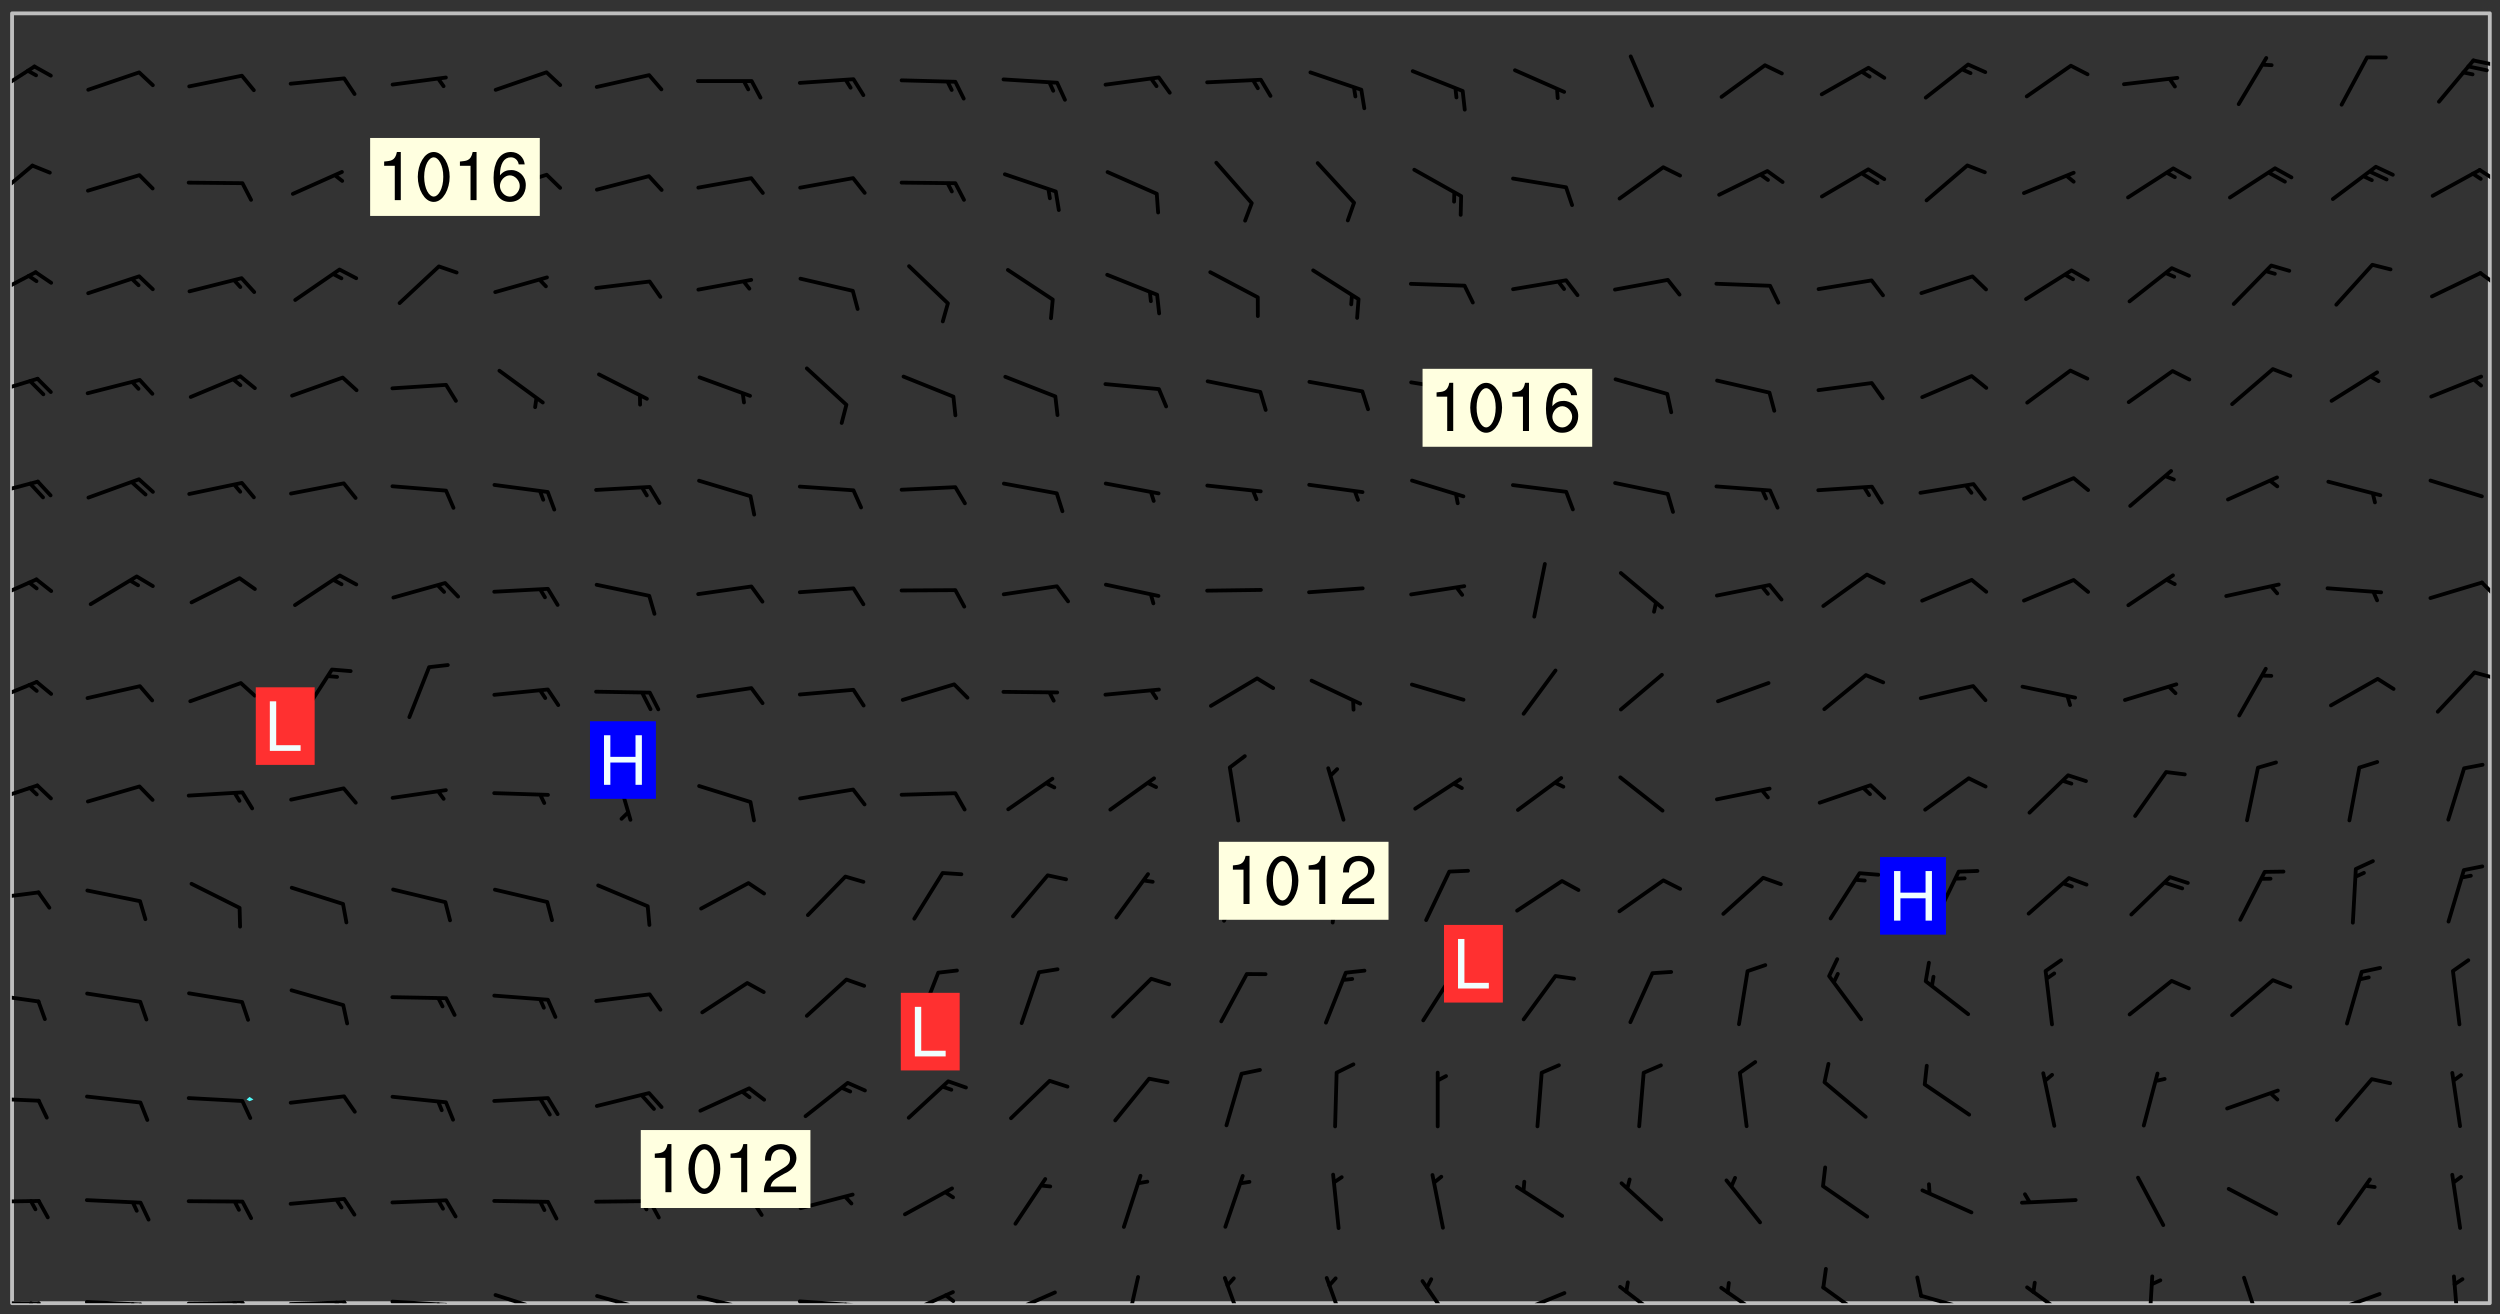<svg xmlns="http://www.w3.org/2000/svg" role="img" xmlns:xlink="http://www.w3.org/1999/xlink" viewBox="142.45 309.95 326.84 171.84"><rect x="142.45" y="309.95" width="326.84" height="171.84" fill="#333333" stroke="none"/><defs><clipPath id="clip2"><path d="M 144 311.672 L 145 311.672 L 145 480.328 L 144 480.328 Z M 144 311.672"/></clipPath><clipPath id="clip3"><path d="M 144 311.672 L 468 311.672 L 468 480.328 L 144 480.328 Z M 144 311.672"/></clipPath><clipPath id="clip4"><path d="M 467 311.672 L 468 311.672 L 468 480.328 L 467 480.328 Z M 467 311.672"/></clipPath><clipPath id="clip5"><path d="M 144 480 L 148 480 L 148 480.328 L 144 480.328 Z M 144 480"/></clipPath><clipPath id="clip6"><path d="M 147 480 L 149 480 L 149 480.328 L 147 480.328 Z M 147 480"/></clipPath><clipPath id="clip7"><path d="M 146 480 L 148 480 L 148 480.328 L 146 480.328 Z M 146 480"/></clipPath><clipPath id="clip8"><path d="M 153 479 L 162 479 L 162 480.328 L 153 480.328 Z M 153 479"/></clipPath><clipPath id="clip9"><path d="M 160 480 L 163 480 L 163 480.328 L 160 480.328 Z M 160 480"/></clipPath><clipPath id="clip10"><path d="M 159 480 L 161 480 L 161 480.328 L 159 480.328 Z M 159 480"/></clipPath><clipPath id="clip11"><path d="M 166 480 L 175 480 L 175 480.328 L 166 480.328 Z M 166 480"/></clipPath><clipPath id="clip12"><path d="M 173 480 L 176 480 L 176 480.328 L 173 480.328 Z M 173 480"/></clipPath><clipPath id="clip13"><path d="M 172 480 L 174 480 L 174 480.328 L 172 480.328 Z M 172 480"/></clipPath><clipPath id="clip14"><path d="M 180 479 L 188 479 L 188 480.328 L 180 480.328 Z M 180 479"/></clipPath><clipPath id="clip15"><path d="M 187 479 L 189 479 L 189 480.328 L 187 480.328 Z M 187 479"/></clipPath><clipPath id="clip16"><path d="M 186 480 L 188 480 L 188 480.328 L 186 480.328 Z M 186 480"/></clipPath><clipPath id="clip17"><path d="M 193 479 L 202 479 L 202 480.328 L 193 480.328 Z M 193 479"/></clipPath><clipPath id="clip18"><path d="M 200 480 L 203 480 L 203 480.328 L 200 480.328 Z M 200 480"/></clipPath><clipPath id="clip19"><path d="M 199 480 L 201 480 L 201 480.328 L 199 480.328 Z M 199 480"/></clipPath><clipPath id="clip20"><path d="M 206 479 L 215 479 L 215 480.328 L 206 480.328 Z M 206 479"/></clipPath><clipPath id="clip21"><path d="M 220 479 L 228 479 L 228 480.328 L 220 480.328 Z M 220 479"/></clipPath><clipPath id="clip22"><path d="M 233 479 L 241 479 L 241 480.328 L 233 480.328 Z M 233 479"/></clipPath><clipPath id="clip23"><path d="M 239 480 L 241 480 L 241 480.328 L 239 480.328 Z M 239 480"/></clipPath><clipPath id="clip24"><path d="M 246 479 L 255 479 L 255 480.328 L 246 480.328 Z M 246 479"/></clipPath><clipPath id="clip25"><path d="M 252 480 L 254 480 L 254 480.328 L 252 480.328 Z M 252 480"/></clipPath><clipPath id="clip26"><path d="M 260 478 L 268 478 L 268 480.328 L 260 480.328 Z M 260 478"/></clipPath><clipPath id="clip27"><path d="M 265 479 L 268 479 L 268 480.328 L 265 480.328 Z M 265 479"/></clipPath><clipPath id="clip28"><path d="M 273 478 L 281 478 L 281 480.328 L 273 480.328 Z M 273 478"/></clipPath><clipPath id="clip29"><path d="M 289 476 L 292 476 L 292 480.328 L 289 480.328 Z M 289 476"/></clipPath><clipPath id="clip30"><path d="M 302 476 L 306 476 L 306 480.328 L 302 480.328 Z M 302 476"/></clipPath><clipPath id="clip31"><path d="M 315 476 L 319 476 L 319 480.328 L 315 480.328 Z M 315 476"/></clipPath><clipPath id="clip32"><path d="M 328 477 L 333 477 L 333 480.328 L 328 480.328 Z M 328 477"/></clipPath><clipPath id="clip33"><path d="M 340 478 L 348 478 L 348 480.328 L 340 480.328 Z M 340 478"/></clipPath><clipPath id="clip34"><path d="M 354 477 L 361 477 L 361 480.328 L 354 480.328 Z M 354 477"/></clipPath><clipPath id="clip35"><path d="M 367 478 L 374 478 L 374 480.328 L 367 480.328 Z M 367 478"/></clipPath><clipPath id="clip36"><path d="M 380 478 L 387 478 L 387 480.328 L 380 480.328 Z M 380 478"/></clipPath><clipPath id="clip37"><path d="M 393 479 L 401 479 L 401 480.328 L 393 480.328 Z M 393 479"/></clipPath><clipPath id="clip38"><path d="M 407 478 L 414 478 L 414 480.328 L 407 480.328 Z M 407 478"/></clipPath><clipPath id="clip39"><path d="M 423 476 L 425 476 L 425 480.328 L 423 480.328 Z M 423 476"/></clipPath><clipPath id="clip40"><path d="M 435 476 L 439 476 L 439 480.328 L 435 480.328 Z M 435 476"/></clipPath><clipPath id="clip41"><path d="M 446 478 L 454 478 L 454 480.328 L 446 480.328 Z M 446 478"/></clipPath><clipPath id="clip42"><path d="M 463 476 L 465 476 L 465 480.328 L 463 480.328 Z M 463 476"/></clipPath><clipPath id="clip43"><path d="M 144 466 L 148 466 L 148 468 L 144 468 Z M 144 466"/></clipPath><clipPath id="clip44"><path d="M 144 453 L 148 453 L 148 455 L 144 455 Z M 144 453"/></clipPath><clipPath id="clip45"><path d="M 144 439 L 148 439 L 148 442 L 144 442 Z M 144 439"/></clipPath><clipPath id="clip46"><path d="M 144 426 L 148 426 L 148 428 L 144 428 Z M 144 426"/></clipPath><clipPath id="clip47"><path d="M 144 412 L 148 412 L 148 416 L 144 416 Z M 144 412"/></clipPath><clipPath id="clip48"><path d="M 144 398 L 148 398 L 148 403 L 144 403 Z M 144 398"/></clipPath><clipPath id="clip49"><path d="M 465 397 L 468 397 L 468 399 L 465 399 Z M 465 397"/></clipPath><clipPath id="clip50"><path d="M 144 385 L 148 385 L 148 389 L 144 389 Z M 144 385"/></clipPath><clipPath id="clip51"><path d="M 466 385 L 468 385 L 468 389 L 466 389 Z M 466 385"/></clipPath><clipPath id="clip52"><path d="M 144 372 L 148 372 L 148 375 L 144 375 Z M 144 372"/></clipPath><clipPath id="clip53"><path d="M 144 359 L 148 359 L 148 362 L 144 362 Z M 144 359"/></clipPath><clipPath id="clip54"><path d="M 144 345 L 148 345 L 148 350 L 144 350 Z M 144 345"/></clipPath><clipPath id="clip55"><path d="M 466 345 L 468 345 L 468 348 L 466 348 Z M 466 345"/></clipPath><clipPath id="clip56"><path d="M 144 331 L 147 331 L 147 337 L 144 337 Z M 144 331"/></clipPath><clipPath id="clip57"><path d="M 466 331 L 468 331 L 468 334 L 466 334 Z M 466 331"/></clipPath><clipPath id="clip58"><path d="M 144 318 L 148 318 L 148 323 L 144 323 Z M 144 318"/></clipPath><clipPath id="clip59"><path d="M 465 317 L 468 317 L 468 319 L 465 319 Z M 465 317"/></clipPath><g id="surface136" clip-path="url(#clip1)"><path fill="#fff" fill-opacity="0" fill-rule="evenodd" d="M 0 0 L 1000 0 L 1000 1000 L 0 1000 Z M 0 0"/><path fill="#d3d3d3" fill-opacity="0" fill-rule="evenodd" d="M162.152 355.867L161.918 356.16 161.977 356.395 162.094 356.566 162.27 356.801 162.562 357.148 162.676 357.207 162.793 357.035 162.852 356.801 163.027 356.625 163.492 356.449 164.191 356.449 164.426 356.742 164.715 357.559 164.773 357.734 164.949 357.965 165.301 358.199 166 358.898 166.172 359.074 166.406 359.422 166.641 359.832 166.93 360.414 167.34 360.879 167.57 361.113 167.805 361.289 167.922 361.52 168.098 361.812 168.27 362.977 168.27 363.211 168.328 363.5 168.387 363.617 168.504 363.734 168.852 364.145 168.969 364.316 169.145 364.492 169.32 364.727 169.438 364.898 169.609 365.25 169.668 365.484 169.902 365.891 170.137 365.832 169.961 366.008 169.902 366.938 169.32 366.938 169.086 366.824 168.738 366.938 168.621 367.055 168.562 367.348 168.504 367.523 168.387 367.695 167.922 367.988 167.863 368.223 167.805 368.336 167.805 368.98 167.863 369.152 167.863 369.562 167.922 369.621 167.922 370.027 167.98 370.434 168.098 370.609 168.156 370.668 168.387 371.309 168.328 371.602 168.328 372.301 168.27 372.883 168.27 373.117 168.211 373.348 168.156 373.699 168.156 375.621 168.211 375.738 168.637 375.738 168.27 375.855 168.246 376.207 169.137 377.375 170.879 377.914 172.219 378.273 172.219 378.812 172.309 379.621 172.844 380.336 174.363 380.605 175.254 380.52 175.344 381.684 175.879 381.863 177.039 381.684 179.094 380.699 180.254 380.336 182.133 380.16 183.828 379.98 183.648 380.699 182.133 380.785 180.883 380.875 180.078 381.145 179.004 381.953 179.273 382.672 179.809 383.57 179.629 384.195 179.363 385.004 179.629 386.082 180.254 386.98 181.059 387.16 182.309 386.98 182.043 387.703 182.141 388.207 182.195 388.5 182.195 388.672 182.254 388.965 182.254 389.371 182.43 389.488 182.781 389.605 183.188 389.605 183.48 389.43 183.594 389.312 183.652 389.195 183.77 388.965 183.828 388.789 184.18 388.324 184.41 388.148 184.586 388.09 184.762 388.148 184.82 388.324 184.938 389.312 184.992 389.781 185.051 389.953 185.168 390.188 185.344 390.246 186.16 390.305 186.449 390.305 186.566 390.539 186.625 390.945 186.684 391.297 186.684 392.402 186.801 392.695 186.918 393.043 187.207 393.742 187.383 394.094 187.965 394.848 188.316 395.023 188.488 395.082 188.957 395.316 189.598 395.781 189.945 396.016 190.238 396.191 190.531 396.246 190.762 396.309 191.578 396.656 191.871 396.832 191.984 397.004 192.336 397.355 192.453 397.531 192.977 398.172 192.977 398.461 193.035 398.812 193.035 399.16 193.094 399.512 193.152 399.801 193.27 399.859 193.441 399.918 193.617 399.918 194.199 400.152 194.375 400.27 194.551 400.559 194.727 400.793 194.84 401.027 195.133 401.258 195.25 401.375 195.25 401.785 195.309 401.84 195.598 402.074 195.832 402.191 195.891 402.309 196.008 402.48 196.066 402.598 196.297 402.832 196.355 403.008 196.59 403.066 196.707 403.125 196.59 403.238 196.531 403.355 196.531 403.473 196.414 403.766 196.297 404.055 196.297 404.637 196.473 404.754 196.59 404.812 196.648 404.93 196.766 405.047 196.879 405.105 197.055 405.453 197.113 405.805 197.172 406.211 197.172 406.387 197.113 406.562 196.996 407.262 196.996 407.434 197.113 407.609 197.406 407.902 197.812 407.902 197.988 408.02 198.105 408.191 198.223 408.484 198.223 408.719 197.695 408.719 197.465 408.484 197.23 408.484 197.055 408.543 196.996 409.242 197.055 409.59 197.172 409.766 197.348 410.176 197.465 410.406 197.754 410.875 197.93 410.93 198.453 410.93 198.688 410.988 199.445 411.629 199.504 411.922 199.504 412.156 199.562 412.215 199.793 412.562 199.793 412.914 199.676 413.086 199.676 413.379 199.969 413.668 200.262 413.844 200.434 413.902 200.727 414.078 201.02 414.195 201.602 414.602 201.891 414.836 202.184 415.012 202.402 415.172 202.418 415.184 202.648 415.359 203.289 415.883 203.465 416.117 203.582 416.293 203.758 416.469 203.871 416.641 203.871 417.281 203.988 417.457 204.457 417.574 205.039 417.691 205.273 417.75 205.504 417.863 205.797 417.98 205.91 418.039 206.496 418.391 206.785 418.562 206.961 418.625 207.137 418.68 207.312 418.738 208.012 419.09 208.301 419.266 208.535 419.32 208.824 419.496 209.059 419.613 209.699 420.02 209.992 420.137 210.164 420.195 210.398 420.254 210.809 420.312 211.039 420.371 211.273 420.488 211.332 420.66 210.922 420.836 211.391 420.895 211.449 421.188 211.562 421.422 211.738 421.477 211.973 421.535 212.148 421.594 212.555 421.711 213.195 421.945 213.312 422.117 213.371 422.352 213.371 422.527 213.312 422.645 213.254 423.051 213.488 423.285 213.605 423.344 213.953 423.461 214.594 423.691 214.77 423.809 215.059 423.926 215.234 424.102 215.469 424.566 216.051 425.672 216.227 425.848 216.574 426.023 216.75 426.141 217.102 426.258 218.148 426.781 218.383 426.84 218.848 426.953 219.141 427.012 219.605 427.188 220.363 427.77 220.598 428.004 220.945 428.469 221.121 428.645 221.41 428.879 222.227 429.578 222.52 429.754 222.809 430.043 223.102 430.219 223.395 430.508 224.09 431.148 224.266 431.324 224.559 431.559 224.848 431.793 225.316 432.082 225.957 432.664 226.305 432.898 226.539 433.191 226.887 433.539 227.238 434.004 228.172 434.996 228.52 435.402 228.637 435.578 228.871 435.637 228.984 435.754 229.629 435.93 229.859 436.043 230.094 436.102 230.387 436.277 230.617 436.395 231.551 437.094 231.957 437.5 232.191 437.676 232.598 437.852 232.832 437.969 233.648 438.316 233.996 438.551 234.23 438.668 234.523 438.957 234.754 439.074 235.512 439.426 235.863 439.598 236.094 439.656 236.387 439.773 236.621 439.832 237.492 440.008 238.309 440.008 238.777 440.238 238.949 440.297 239.824 440.996 240.289 441.113 240.582 441.172 240.758 441.23 240.988 441.289 241.457 441.348 241.805 441.406 242.156 441.465 242.562 441.523 242.855 441.523 243.027 441.582 243.027 441.812 243.203 441.988 243.496 441.988 243.844 442.047 244.195 442.105 244.895 442.223 245.535 442.223 246 441.988 246.293 441.812 246.465 441.695 246.875 441.523 247.164 441.348 248.098 440.883 248.566 440.59 249.09 440.297 249.555 440.125 250.02 439.949 251.07 439.484 251.359 439.367 251.77 439.25 252.059 439.133 252.586 438.957 254.102 438.258 254.684 437.91 254.973 437.852 255.266 437.793 255.613 437.676 256.488 437.445 256.84 437.328 256.953 437.328 257.188 437.27 258.062 437.035 258.297 436.977 259.109 436.977 259.461 436.918 260.277 436.801 260.449 436.742 260.801 436.688 261.094 436.629 261.324 436.57 262.141 436.395 262.316 436.336 262.664 436.336 262.898 436.277 263.363 436.16 264.121 435.988 264.355 435.93 264.703 435.93 265.113 435.812 265.402 435.754 266.688 435.695 266.977 435.695 267.387 435.637 267.617 435.578 267.793 435.578 268.668 435.461 269.074 435.461 269.484 435.344 269.832 435.344 270.184 435.23 271.055 435.172 272.805 435.172 273.852 435.461 274.262 435.578 274.551 435.695 274.902 435.812 275.191 435.93 276.242 436.102 276.531 436.16 276.824 436.16 277.117 436.219 277.289 436.277 277.699 436.336 277.871 436.395 277.988 436.453 278.105 436.453 278.223 436.512 278.574 436.57 278.688 436.57 279.098 436.637 281.02 437.031 282.945 437.426 284.465 437.875 286.16 438.594 288.305 439.398 289.91 438.68 291.34 437.875 292.5 436.797 293.75 436.348 296.785 435.629 298.66 435.27 300.805 433.922 303.039 432.668 305.539 431.41 307.234 430.961 309.02 430.781 310.18 430.512 310.805 431.051 312.145 430.781 312.859 429.793 313.844 428.449 314.289 428.27 315.094 427.91 316.969 427.371 318.754 426.922 320.004 426.652 321.164 426.562 322.863 426.473 324.824 426.203 326.074 426.113 326.613 426.113 327.238 426.023 328.129 426.023 330.273 425.844 332.684 425.664 335.273 425.574 336.969 425.754 338.578 425.844 340.008 426.203 341.168 426.922 343.043 427.91 344.203 429.438 344.469 430.152 345.098 430.242 345.453 431.141 345.988 431.68 346.523 433.207 347.598 433.566 348.133 433.566 347.328 434.102 347.418 435.809 348.133 438.504 349.023 439.309 349.918 440.297 350.633 441.555 352.418 442.094 353.938 441.914 354.293 443.258 355.902 442.453 356.883 441.914 357.152 442.184 357.469 441.969 357.688 441.824 358.488 442.273 358.938 441.914 359.293 441.914 359.828 441.645 360.367 440.926 360.902 440.656 361.527 439.668 362.688 440.117 363.527 440.488 364.922 441.105 366.617 440.926 368.223 440.926 370.008 441.016 370.188 439.309 370.723 437.965 371.527 438.234 372.02 439.082 372.422 439.488 372.332 440.027 372.332 440.387 373.047 440.836 373.758 440.566 375.188 440.566 375.547 441.555 375.992 442.812 376.707 444.156 377.957 444.785 379.652 445.414 380.367 445.234 380.547 444.695 381.527 444.605 381.977 444.965 382.062 446.223 381.797 446.852 381.262 447.031 381.262 447.57 381.977 448.555 382.242 449.094 383.227 450.082 384.027 451.16 383.762 451.52 383.672 452.418 383.047 454.75 382.691 456.816 382.602 458.609 382.422 459.328 382.332 459.867 382.332 461.305 381.352 463.188 380.992 464.895 380.457 465.793 379.652 466.961 379.387 467.5 381.441 468.754 381.527 469.113 381.172 469.652 381.082 469.473 381.082 470.281 381.172 471.719 380.727 472.434 379.652 472.527 379.387 473.242 379.922 474.141 380.727 474.859 381.887 475.668 383.227 475.938 383.672 476.297 383.316 476.746 381.527 476.656 380.277 476.207 379.562 475.488 378.938 475.398 378.762 478.988 378.574 480.297 467.934 480.297 467.934 311.703 412.664 311.703 412.664 360.785 413.426 360.91 416.715 361.453 418.738 364.289 418.738 367.043 421.09 367.375 423.438 367.707 427.488 367.707 426.109 371.867 424.086 372.574 422.062 373.277 421.52 373.621 418.926 375.238 418.738 375.355 416.715 373.277 415.984 370.535 413.312 368.457 411.938 364.957 411.871 364.875 409.914 362.203 412.664 360.785 412.664 311.703 294.422 311.703 294.422 403.117 294.539 403.148 294.672 403.16 294.746 403.234 294.852 403.281 294.941 403.34 295.027 403.398 295.117 403.457 295.414 403.754 295.473 403.844 295.504 403.961 295.531 404.078 295.547 404.215 295.516 404.332 295.457 404.422 295.398 404.508 295.355 404.613 295.309 404.715 295.281 404.836 295.281 404.98 295.457 405.25 295.605 405.398 295.68 405.484 295.754 405.559 295.797 405.664 295.859 405.754 295.918 405.84 295.961 405.945 296.02 406.035 296.066 406.137 296.109 406.242 296.168 406.328 296.285 406.508 296.359 406.582 296.422 406.668 296.48 406.758 296.523 406.863 296.582 406.953 296.641 407.039 296.703 407.129 296.762 407.219 296.805 407.32 296.922 407.5 296.996 407.574 297.055 407.66 297.129 407.734 297.219 407.793 297.324 407.84 297.473 407.84 297.605 407.824 297.738 407.84 297.84 407.793 297.914 407.719 297.961 407.617 297.945 407.484 297.945 407.336 297.898 407.23 297.871 407.113 297.824 407.012 297.797 406.891 297.754 406.789 297.691 406.699 297.648 406.598 297.605 406.492 297.574 406.375 297.559 406.242 297.547 406.105 297.633 406.047 297.691 405.961 297.812 405.93 297.855 406.035 297.871 406.168 297.871 406.285 297.93 406.387 297.988 406.477 298.078 406.535 298.227 406.684 298.285 406.773 298.328 406.879 298.316 406.98 298.402 407.039 298.508 407.086 298.594 407.145 298.684 407.203 298.758 407.277 298.641 407.305 298.535 407.352 298.449 407.41 298.375 407.484 298.316 407.574 298.254 407.66 298.227 407.781 298.18 407.883 298.137 407.988 298.105 408.105 298.094 408.238 298.078 408.371 298.078 408.52 298.105 408.637 298.152 408.742 298.195 408.844 298.254 408.934 298.328 409.008 298.418 409.066 298.492 409.141 298.582 409.199 298.641 409.289 298.684 409.395 298.73 409.496 298.848 409.527 298.98 409.543 299.129 409.543 299.246 409.512 299.352 409.555 299.395 409.66 299.441 409.762 299.469 409.883 299.5 410 299.527 410.117 299.559 410.238 299.586 410.355 299.691 410.398 299.793 410.445 299.926 410.43 300.074 410.578 300.137 410.664 300.211 410.738 300.281 410.812 300.371 410.875 300.477 410.918 300.578 410.961 300.695 410.992 300.832 411.008 300.949 410.977 301.023 410.902 301.051 410.785 301.039 410.652 301.008 410.531 300.98 410.414 301.023 410.309 301.141 410.309 301.23 410.371 301.348 410.398 301.496 410.398 301.629 410.414 301.777 410.414 301.91 410.43 302.043 410.414 302.191 410.414 302.324 410.398 302.457 410.387 302.594 410.398 302.711 410.371 302.844 410.355 303.035 410.297 302.977 410.473 302.961 410.605 302.934 410.727 302.918 410.859 302.859 410.945 302.727 410.961 302.621 411.008 302.516 411.051 302.398 411.082 302.281 411.109 302.016 411.141 301.867 411.141 301.734 411.156 301.66 411.23 301.719 411.316 301.867 411.465 301.984 411.645 302.059 411.715 302.148 411.777 302.238 411.836 302.324 411.895 302.414 411.953 302.516 411.996 302.621 412.059 302.727 412.102 302.812 412.16 302.918 412.207 303.02 412.25 303.199 412.367 303.258 412.457 303.215 412.559 303.168 412.664 303.184 412.797 303.406 413.02 303.465 413.109 303.508 413.211 303.539 413.332 303.582 413.434 303.598 413.566 303.629 413.684 303.641 413.82 303.672 413.938 303.82 414.086 303.922 414.129 304.027 414.172 304.145 414.203 304.277 414.219 304.414 414.234 304.531 414.234 304.648 414.203 304.738 414.145 304.781 414.039 304.828 413.938 304.871 413.832 304.902 413.715 304.914 413.582 304.914 413.434 304.902 413.301 304.887 413.168 304.855 413.051 304.812 412.945 304.766 412.84 304.723 412.738 304.68 412.633 304.664 412.5 304.68 412.367 304.707 412.25 304.738 412.133 304.766 412.012 304.812 411.91 304.902 411.852 304.988 411.789 305.062 411.715 305.152 411.656 305.375 411.434 305.434 411.348 305.508 411.273 305.625 411.094 305.684 411.008 305.684 410.859 305.609 410.785 305.508 410.738 305.402 410.695 305.301 410.652 305.242 410.562 305.195 410.457 305.168 410.34 305.258 410.281 305.375 410.25 305.477 410.207 305.656 410.09 305.805 409.941 305.816 409.809 305.805 409.703 305.715 409.645 305.582 409.66 305.434 409.66 305.301 409.676 305.168 409.66 305.047 409.629 304.961 409.57 304.887 409.496 304.828 409.406 304.766 409.32 304.648 409.141 304.59 409.055 304.621 408.934 304.707 408.875 304.828 408.844 304.887 408.758 304.887 408.637 304.855 408.52 304.797 408.43 304.738 408.344 304.691 408.238 304.664 408.121 304.648 407.988 304.707 407.898 304.781 407.824 304.871 407.766 304.988 407.586 305.062 407.512 305.121 407.426 305.27 407.277 305.391 407.246 305.523 407.23 305.656 407.246 305.73 407.32 305.773 407.426 305.789 407.559 305.758 407.676 305.641 407.707 305.508 407.719 305.359 407.867 305.316 407.973 305.27 408.074 305.242 408.195 305.211 408.312 305.211 408.461 305.242 408.578 305.285 408.684 305.344 408.773 305.418 408.844 305.492 408.918 305.609 408.949 305.73 408.977 305.848 408.949 305.98 408.934 306.098 408.934 306.188 408.992 306.262 409.066 306.309 409.172 306.367 409.258 306.469 409.305 306.602 409.32 306.707 409.363 306.793 409.422 306.781 409.527 306.707 409.602 306.527 409.719 306.469 409.809 306.379 409.867 306.309 409.941 306.234 410.016 306.172 410.105 306.145 410.223 306.129 410.355 306.145 410.488 306.129 410.621 306.129 410.77 306.145 410.902 306.172 411.02 306.203 411.141 306.277 411.215 306.367 411.273 306.453 411.332 306.543 411.391 306.66 411.422 306.66 411.508 306.559 411.555 306.469 411.613 306.203 411.645 306.086 411.672 305.938 411.672 305.832 411.715 305.73 411.762 305.672 411.852 305.609 412.086 305.598 412.219 305.566 412.34 305.551 412.473 305.551 412.766 305.539 412.898 305.551 413.035 305.566 413.168 305.699 413.184 305.832 413.195 305.953 413.227 306.039 413.285 306.113 413.359 306.16 413.465 306.203 413.566 306.219 413.699 306.219 414.145 306.203 414.277 306.203 414.723 306.234 414.988 306.262 415.105 306.277 415.238 306.309 415.355 306.395 415.566 306.426 415.832 306.426 415.98 306.395 416.098 306.367 416.215 306.336 416.336 306.309 416.453 306.277 416.57 306.246 416.691 306.234 416.824 306.219 416.957 306.309 417.016 306.426 416.984 306.527 417 306.574 417.105 306.543 417.371 306.543 417.812 306.5 417.918 306.453 418.023 306.41 418.125 306.367 418.23 306.309 418.316 306.277 418.438 306.234 418.555 306.203 418.672 306.188 418.805 306.203 418.938 306.262 419.027 306.367 419.074 306.453 419.133 306.512 419.219 306.5 419.355 306.469 419.473 306.426 419.574 306.426 420.02 306.41 420.152 306.41 420.301 306.379 420.418 306.336 420.523 306.309 420.641 306.262 420.746 306.219 420.848 306.188 420.969 306.16 421.086 306.129 421.219 306.098 421.336 306.07 421.453 306.027 421.559 305.996 421.676 305.965 421.797 305.953 421.93 305.938 422.062 305.938 422.359 305.965 422.477 305.965 422.625 306.012 423.023 306.039 423.141 306.098 423.23 306.219 423.262 306.367 423.262 306.5 423.246 306.559 423.336 306.559 423.453 306.5 423.543 306.41 423.602 306.309 423.645 306.203 423.691 306.113 423.75 306.027 423.809 305.891 423.824 305.773 423.793 305.641 423.777 305.539 423.824 305.477 423.91 305.465 424.047 305.449 424.18 305.418 424.297 305.391 424.414 305.375 424.547 305.344 424.668 305.344 424.965 305.359 425.098 305.391 425.215 305.391 425.363 305.402 425.496 305.402 425.645 305.375 425.762 305.328 425.863 305.301 425.984 305.27 426.102 305.211 426.191 305.137 426.266 305.035 426.309 304.93 426.355 304.812 426.383 304.691 426.414 304.59 426.367 304.648 426.281 304.754 426.234 304.781 426.117 304.812 426 304.84 425.879 304.871 425.762 304.871 425.613 304.887 425.48 304.855 425.363 304.812 425.258 304.707 425.273 304.633 425.348 304.531 425.391 304.441 425.453 304.367 425.527 304.324 425.629 304.309 425.762 304.277 425.879 304.25 426 304.219 426.117 304.191 426.234 304.16 426.355 304.133 426.473 304.102 426.59 304.059 426.695 303.969 426.754 303.879 426.754 303.762 426.723 303.73 426.637 303.746 426.5 303.715 426.383 303.715 426.234 303.703 426.102 303.703 425.953 303.641 425.719 303.613 425.598 303.57 425.496 303.523 425.391 303.465 425.305 303.406 425.215 303.363 425.109 303.301 425.023 303.152 424.875 303.082 424.801 302.977 424.754 302.871 424.711 302.77 424.668 302.473 424.371 302.383 424.297 302.297 424.238 302.191 424.195 302.102 424.133 302.016 424.074 301.91 424.031 301.82 423.973 301.734 423.91 301.66 423.84 301.555 423.793 301.469 423.734 301.363 423.691 301.273 423.629 301.172 423.586 301.066 423.543 300.98 423.484 300.875 423.438 300.77 423.395 300.668 423.348 300.578 423.289 300.477 423.246 300.371 423.203 300.281 423.141 300.164 423.113 300.031 423.098 299.898 423.113 299.75 423.113 299.617 423.129 299.5 423.098 299.41 423.039 299.336 422.965 299.246 422.906 299.145 422.859 298.996 422.859 298.875 422.832 298.773 422.789 298.699 422.715 298.582 422.535 298.492 422.477 298.391 422.434 298.301 422.371 298.195 422.328 298.105 422.27 298.02 422.211 297.914 422.164 297.855 422.078 297.797 421.988 297.754 421.883 297.707 421.781 297.633 421.707 297.547 421.648 297.473 421.574 297.383 421.516 297.16 421.293 297.117 421.188 297.086 420.922 297.191 420.879 297.336 420.879 297.441 420.922 297.516 420.996 297.605 421.055 297.691 421.113 297.797 421.16 297.887 421.219 298.035 421.367 298.105 421.441 298.254 421.59 298.316 421.676 298.391 421.75 298.477 421.809 298.551 421.883 298.641 421.945 298.73 422.004 298.816 422.062 299.086 422.238 299.188 422.285 299.293 422.328 299.395 422.371 299.441 422.297 299.5 422.211 299.574 422.137 299.645 422.062 299.75 422.105 299.824 422.18 299.883 422.27 299.926 422.371 299.973 422.477 300.016 422.582 300.137 422.609 300.254 422.582 300.328 422.492 300.371 422.387 300.43 422.297 300.504 422.223 300.609 422.18 300.727 422.152 300.859 422.164 300.949 422.223 301.098 422.371 301.156 422.461 301.199 422.566 301.246 422.668 301.289 422.773 301.332 422.875 301.438 422.922 301.543 422.965 301.676 422.98 301.762 422.922 301.82 422.832 301.895 422.758 302 422.715 302.117 422.742 302.223 422.789 302.324 422.832 302.43 422.875 302.531 422.922 302.711 423.039 302.711 423.156 302.695 423.289 302.711 423.422 302.727 423.559 302.785 423.645 302.887 423.691 303.008 423.719 303.125 423.75 303.273 423.75 303.391 423.719 303.449 423.629 303.629 423.512 303.688 423.422 303.762 423.348 303.82 423.262 303.938 423.082 304.117 422.965 304.234 422.996 304.324 423.055 304.367 423.129 304.352 423.262 304.352 423.379 304.441 423.438 304.59 423.438 304.723 423.422 304.855 423.41 305.121 423.379 305.227 423.336 305.344 423.305 305.465 423.277 305.539 423.203 305.609 423.129 305.672 423.039 305.656 422.934 305.609 422.832 305.508 422.789 305.402 422.773 305.285 422.801 305.02 422.832 304.871 422.832 304.797 422.758 304.707 422.699 304.59 422.668 304.473 422.641 304.34 422.625 304.191 422.625 304.059 422.641 303.762 422.641 303.656 422.594 303.508 422.445 303.465 422.344 303.406 422.254 303.629 422.031 303.715 421.973 303.82 421.93 303.938 421.898 304.07 421.883 304.203 421.898 304.34 421.914 304.441 421.957 304.574 421.945 304.664 421.883 304.766 421.84 304.828 421.75 304.781 421.648 304.691 421.59 304.574 421.559 304.473 421.516 304.414 421.426 304.352 421.336 304.352 421.219 304.367 421.086 304.473 421.039 304.547 420.969 304.547 420.848 304.457 420.789 304.426 420.672 304.516 420.613 304.59 420.539 304.633 420.434 304.691 420.344 304.738 420.242 304.754 420.109 304.754 419.961 304.707 419.855 304.664 419.754 304.574 419.695 304.441 419.68 304.34 419.637 304.203 419.621 304.086 419.59 303.641 419.59 303.508 419.574 303.375 419.562 303.242 419.547 303.125 419.516 302.977 419.516 302.844 419.5 302.711 419.488 302.445 419.457 302.324 419.414 302.238 419.355 302.164 419.281 302.164 419.133 302.176 419 302.281 418.953 302.383 418.91 302.516 418.895 302.668 418.895 302.801 418.879 303.094 418.879 303.215 418.91 303.316 418.953 303.406 419.012 303.641 419.074 303.762 419.027 303.852 418.969 303.953 418.926 304.086 418.91 304.191 418.953 304.293 419 304.426 419.012 304.547 418.984 304.691 418.984 304.812 418.953 304.93 418.926 305.035 418.879 305.109 418.805 305.195 418.746 305.344 418.598 305.402 418.512 305.449 418.406 305.477 418.289 305.492 418.184 305.391 418.141 305.301 418.082 305.184 418.051 305.078 418.008 304.988 417.945 304.914 417.859 304.84 417.785 304.738 417.742 304.633 417.695 304.531 417.652 304.473 417.562 304.426 417.461 304.34 417.25 304.277 417.164 304.219 417.074 304.145 417 304.059 416.941 303.789 416.941 303.672 416.973 303.582 417.031 303.48 417.074 303.348 417.09 303.242 417.074 303.215 416.957 303.152 416.867 303.035 416.836 302.934 416.793 302.785 416.645 302.754 416.527 302.738 416.422 302.812 416.348 302.992 416.23 303.109 416.203 303.227 416.172 303.363 416.188 303.465 416.23 303.57 416.273 303.672 416.32 303.777 416.363 303.895 416.395 304.027 416.41 304.145 416.438 304.277 416.453 304.383 416.438 304.473 416.379 304.398 416.305 304.293 416.262 304.219 416.188 304.145 416.098 303.996 415.949 303.91 415.891 303.82 415.832 303.746 415.758 303.656 415.699 303.555 415.652 303.434 415.625 303.332 415.578 303.227 415.535 303.109 415.504 303.008 415.461 302.887 415.43 302.738 415.43 302.621 415.461 302.516 415.504 302.43 415.566 302.25 415.684 302.164 415.742 302.074 415.801 301.969 415.848 301.883 415.906 301.777 415.949 301.676 415.992 301.57 416.039 301.496 416.113 301.438 416.203 301.379 416.289 301.332 416.395 301.273 416.48 301.199 416.555 301.066 416.543 300.949 416.512 300.832 416.512 300.758 416.586 300.668 416.645 300.594 416.719 300.504 416.777 300.418 416.836 300.312 416.883 300.211 416.926 300.074 416.941 299.973 416.898 299.824 416.75 299.719 416.703 299.633 416.703 299.527 416.75 299.426 416.793 299.305 416.824 299.188 416.793 299.113 416.719 299.113 416.602 299.145 416.48 299.219 416.41 299.277 416.32 299.352 416.246 299.469 416.215 299.574 416.172 299.867 416.172 300 416.156 300.137 416.141 300.238 416.098 300.328 416.039 300.43 415.992 300.52 415.934 300.652 415.922 300.742 415.98 300.875 415.992 300.965 415.934 301.051 415.875 301.156 415.832 301.246 415.773 301.332 415.711 301.422 415.652 301.57 415.504 301.629 415.418 301.688 415.328 301.793 415.285 301.926 415.27 302.043 415.297 302.164 415.328 302.223 415.27 302.281 415.18 302.312 414.914 302.34 414.797 302.445 414.809 302.578 414.824 302.68 414.781 302.77 414.723 302.828 414.633 302.902 414.559 302.961 414.469 303.008 414.367 303.02 414.234 303.008 414.102 302.961 413.996 302.812 413.848 302.754 413.758 302.695 413.672 302.652 413.566 302.652 413.121 302.668 412.988 302.668 412.84 302.68 412.707 302.621 412.648 302.531 412.707 302.43 412.664 302.25 412.547 302.164 412.488 302.102 412.398 302.043 412.309 301.969 412.234 301.883 412.176 301.762 412.207 301.66 412.219 301.555 412.266 301.469 412.324 301.363 412.367 301.215 412.516 301.125 412.574 301.039 412.633 300.949 412.695 300.844 412.738 300.711 412.754 300.711 412.633 300.816 412.59 300.934 412.559 301.008 412.488 301.051 412.383 301.051 412.234 301.023 412.117 300.875 411.969 300.742 411.953 300.594 411.953 300.477 411.984 300.371 412.027 300.27 412.07 300.18 412.133 300.062 412.16 299.988 412.086 300 411.953 299.957 411.852 299.914 411.746 299.824 411.688 299.707 411.715 299.586 411.746 299.469 411.777 299.367 411.82 299.246 411.852 299.145 411.895 299.039 411.938 298.949 411.996 298.848 412.012 298.848 411.895 298.863 411.762 298.805 411.672 298.73 411.715 298.582 411.863 298.523 411.953 298.449 412.027 298.402 412.133 298.359 412.234 298.285 412.309 298.227 412.398 298.152 412.473 298.094 412.559 298.02 412.633 297.93 412.695 297.855 412.766 297.781 412.84 297.68 412.855 297.547 412.871 297.441 412.828 297.441 412.707 297.59 412.559 297.633 412.457 297.691 412.367 297.738 412.266 297.781 412.16 297.84 412.07 297.871 411.953 297.914 411.852 297.945 411.73 297.973 411.613 298.02 411.508 298.062 411.406 298.105 411.301 298.18 411.23 298.27 411.168 298.359 411.109 298.461 411.066 298.758 411.066 299.023 411.035 299.129 410.992 299.055 410.918 298.938 410.887 298.832 410.844 298.742 410.785 298.641 410.738 298.551 410.68 298.449 410.637 298.344 410.594 298.254 410.531 298.168 410.473 298.062 410.43 297.961 410.387 297.84 410.355 297.723 410.324 297.621 410.281 297.5 410.25 297.398 410.207 297.309 410.148 297.266 410.043 297.25 409.91 297.352 409.867 297.484 409.852 297.621 409.867 297.754 409.852 297.855 409.809 297.914 409.719 297.93 409.613 297.84 409.555 297.766 409.48 297.664 409.438 297.574 409.379 297.426 409.23 297.383 409.125 297.367 408.992 297.367 408.699 297.309 408.609 297.219 408.551 297.145 408.477 297.102 408.371 297.07 408.254 297.012 408.164 296.938 408.09 296.82 408.062 296.746 407.988 296.656 407.93 296.566 407.867 296.48 407.809 296.406 407.734 296.348 407.648 296.301 407.543 296.215 407.484 296.066 407.336 295.871 407.277 295.738 407.293 295.637 407.336 295.562 407.41 295.516 407.512 295.473 407.617 295.414 407.707 295.355 407.793 295.059 408.09 294.969 408.148 294.883 408.148 294.82 408.062 294.777 407.957 294.809 407.84 294.867 407.75 294.895 407.633 294.883 407.5 294.793 407.438 294.688 407.484 294.57 407.512 294.453 407.543 294.184 407.719 294.082 407.766 293.965 407.793 293.859 407.84 293.77 407.898 293.668 407.941 293.609 407.855 293.562 407.75 293.578 407.617 293.625 407.512 293.695 407.438 293.77 407.367 293.828 407.277 293.828 407.129 293.785 407.023 293.547 407.023 293.445 407.07 293.414 407.188 293.387 407.305 293.355 407.426 293.281 407.469 293.148 407.484 293.074 407.438 293.031 407.336 292.988 407.23 292.941 407.129 292.898 407.023 292.777 407.055 292.676 407.098 292.543 407.113 292.426 407.145 292.32 407.188 292.23 407.246 292.129 407.293 292.008 407.32 291.875 407.336 291.773 407.293 291.715 407.203 291.668 407.098 291.625 406.996 291.582 406.891 291.582 406.773 291.641 406.684 291.727 406.625 291.906 406.508 292.008 406.461 292.113 406.418 292.219 406.359 292.32 406.316 292.41 406.254 292.512 406.211 292.617 406.152 292.719 406.105 292.809 406.047 292.914 406.004 293.016 405.961 293.105 405.898 293.207 405.855 293.344 405.84 293.461 405.871 293.562 405.914 293.684 405.945 293.785 405.988 293.891 406.035 293.992 406.078 294.098 406.121 294.199 406.168 294.305 406.211 294.406 406.254 294.512 406.301 294.598 406.359 294.703 406.402 294.82 406.434 294.926 406.477 295.027 406.523 295.117 406.582 295.223 406.625 295.324 406.668 295.43 406.715 295.547 406.742 295.648 406.789 295.77 406.816 295.918 406.816 296.004 406.758 296.02 406.656 296.078 406.566 296.051 406.449 295.977 406.375 295.859 406.195 295.785 406.121 295.695 406.047 295.516 405.93 295.43 405.871 295.324 405.828 295.223 405.781 294.953 405.605 294.895 405.516 294.82 405.441 294.762 405.352 294.719 405.25 294.688 405.133 294.672 404.996 294.672 404.434 294.66 404.301 294.645 404.168 294.613 404.051 294.598 403.918 294.586 403.785 294.555 403.664 294.332 403.441 294.273 403.355 294.258 403.25 294.289 403.133 294.422 403.117 294.422 311.703 172.992 311.703 172.992 313.156 172.934 313.391 172.582 314.441 172.41 314.965 172.293 315.312 172.117 315.723 172 315.895 171.766 316.188 171.535 316.246 171.184 316.246 171.066 316.305 170.836 316.711 170.836 317.004 170.953 317.18 171.184 317.41 171.301 317.645 171.941 318.402 172.234 318.867 172.41 319.102 172.641 319.453 172.875 319.801 173.516 320.617 173.691 321.082 173.863 321.492 173.98 322.188 174.156 322.656 174.273 324.055 174.332 324.52 174.332 325.395 174.449 326.441 174.449 331.223 174.391 331.688 174.039 332.969 173.863 333.492 173.75 333.902 173.398 334.832 172.934 336 172.699 336.582 172.582 336.758 172.41 337.105 172.234 337.512 171.883 338.328 171.824 338.621 171.711 338.914 171.594 339.203 171.535 339.379 171.418 340.254 171.359 340.66 171.301 340.777 171.242 340.953 171.184 341.125 170.953 341.652 170.836 341.824 170.836 342.059 170.719 342.293 170.66 342.465 170.484 343.051 170.484 343.34 170.426 343.516 170.426 343.809 170.367 343.922 170.309 344.449 170.309 344.621 170.254 344.855 170.254 347.477 170.078 348.293 169.961 348.469 169.785 348.703 169.668 348.875 169.555 349.109 168.969 350.043 168.738 350.332 168.445 350.797 168.27 351.031 167.98 351.383 167.629 352.082 167.516 352.312 167.34 352.723 167.164 352.953 166.758 353.48 165.941 354.18 165.648 354.352 165.359 354.586 165.184 354.703 165.008 354.879 164.484 355.285 163.957 355.461 163.785 355.637 163.551 355.691 162.91 355.867 162.152 355.867M174.363 386.891L173.289 387.34 173.648 388.234 174.898 387.52 175.344 386.98 174.363 386.891"/><path fill="#d3d3d3" fill-opacity="0" fill-rule="evenodd" d="M201.508 416.598L200.613 416.598 201.062 417.227 202.043 417.586 202.848 417.496 203.293 416.508 203.117 416.598 202.402 416.242 201.508 416.598M356.129 475.668L356.07 475.145 356.07 474.852 356.184 474.559 356.242 474.328 356.711 473.859 356.824 473.859 356.941 473.746 357.059 473.688 357.234 473.688 357.469 473.629 357.816 473.629 358.051 473.688 358.168 473.746 358.398 473.918 358.457 474.094 358.574 474.676 358.574 474.969 358.457 475.145 358.285 475.434 358.109 475.609 357.582 476.133 357.352 476.367 357.234 476.426 357.059 476.426 356.941 476.367 356.535 476.074 356.359 475.957 356.242 475.898 356.184 475.785 356.129 475.668M362.77 464.711L362.711 464.539 362.711 463.43 362.77 463.258 362.945 463.199 363.117 463.141 363.293 463.141 363.527 463.082 363.645 463.141 363.703 463.84 363.645 464.012 363.527 464.188 363.41 464.246 363.176 464.77 363.062 464.828 362.828 464.828 362.77 464.711M372.383 450.32L372.266 450.145 372.266 449.445 372.559 448.57 372.676 448.398 372.852 448.047 372.965 447.816 373.082 447.523 373.434 446.766 373.551 446.535 373.723 446.301 373.898 446.301 374.016 446.242 374.656 446.242 374.773 446.301 375.008 446.535 375.18 446.648 375.531 446.941 375.648 447.059 375.762 447.234 375.762 447.348 375.879 447.406 375.996 447.523 375.996 448.223 375.938 448.398 375.938 448.629 375.879 448.805 375.531 449.855 375.414 450.086 375.297 450.32 375.18 450.379 374.949 450.613 374.309 450.902 373.434 450.902 373.023 450.785 372.383 450.32"/><path fill="none" stroke="#bebebe" stroke-linecap="round" stroke-linejoin="round" stroke-miterlimit="10" stroke-width=".5" d="M 431.957 354.305 L 108.027 354.305 L 108.027 185.68 L 431.957 185.68 L 431.957 354.305" transform="matrix(1 0 0 -1 36 666)"/><g clip-path="url(#clip2)"><path fill="#fff" fill-opacity="0" fill-rule="evenodd" d="M 144 475.891 L 144 480.328 L 144.004 480.328 L 144 480.328 L 144 311.672 L 144.004 311.672 L 144 311.672 L 144 475.891"/></g><g clip-path="url(#clip3)"><path fill="#fff" fill-opacity="0" fill-rule="evenodd" d="M 144.004 480.328 L 144.004 311.672 L 175.066 311.672 L 175.066 453.359 L 174.684 453.699 L 175.066 453.914 L 175.586 453.699 L 175.066 453.359 L 175.066 311.672 L 467.996 311.672 L 467.996 480.328 L 144.004 480.328"/></g><path fill="#50fcfc" fill-rule="evenodd" d="M 175.066 453.914 L 174.684 453.699 L 175.066 453.359 L 175.586 453.699 L 175.066 453.914"/><g clip-path="url(#clip4)"><path fill="#fff" fill-opacity="0" fill-rule="evenodd" d="M 467.996 480.328 L 468 480.328 L 468 311.672 L 467.996 311.672 L 468 311.672 L 468 480.328 L 467.996 480.328"/></g><g clip-path="url(#clip5)"><path fill="none" stroke="#000" stroke-linecap="round" stroke-linejoin="round" stroke-miterlimit="10" stroke-width=".5" d="M 111.512 185.652 L 104.488 185.688" transform="matrix(1 0 0 -1 36 666)"/></g><g clip-path="url(#clip6)"><path fill="none" stroke="#000" stroke-linecap="round" stroke-linejoin="round" stroke-miterlimit="10" stroke-width=".5" d="M 111.512 185.652 L 112.656 183.48" transform="matrix(1 0 0 -1 36 666)"/></g><g clip-path="url(#clip7)"><path fill="none" stroke="#000" stroke-linecap="round" stroke-linejoin="round" stroke-miterlimit="10" stroke-width=".5" d="M 110.492 185.66 L 111.062 184.574" transform="matrix(1 0 0 -1 36 666)"/></g><g clip-path="url(#clip8)"><path fill="none" stroke="#000" stroke-linecap="round" stroke-linejoin="round" stroke-miterlimit="10" stroke-width=".5" d="M 124.824 185.504 L 117.805 185.836" transform="matrix(1 0 0 -1 36 666)"/></g><g clip-path="url(#clip9)"><path fill="none" stroke="#000" stroke-linecap="round" stroke-linejoin="round" stroke-miterlimit="10" stroke-width=".5" d="M 124.824 185.504 L 125.875 183.289" transform="matrix(1 0 0 -1 36 666)"/></g><g clip-path="url(#clip10)"><path fill="none" stroke="#000" stroke-linecap="round" stroke-linejoin="round" stroke-miterlimit="10" stroke-width=".5" d="M 123.805 185.555 L 124.328 184.445" transform="matrix(1 0 0 -1 36 666)"/></g><g clip-path="url(#clip11)"><path fill="none" stroke="#000" stroke-linecap="round" stroke-linejoin="round" stroke-miterlimit="10" stroke-width=".5" d="M 138.145 185.719 L 131.117 185.621" transform="matrix(1 0 0 -1 36 666)"/></g><g clip-path="url(#clip12)"><path fill="none" stroke="#000" stroke-linecap="round" stroke-linejoin="round" stroke-miterlimit="10" stroke-width=".5" d="M 138.145 185.719 L 139.324 183.57" transform="matrix(1 0 0 -1 36 666)"/></g><g clip-path="url(#clip13)"><path fill="none" stroke="#000" stroke-linecap="round" stroke-linejoin="round" stroke-miterlimit="10" stroke-width=".5" d="M 137.121 185.707 L 137.711 184.633" transform="matrix(1 0 0 -1 36 666)"/></g><g clip-path="url(#clip14)"><path fill="none" stroke="#000" stroke-linecap="round" stroke-linejoin="round" stroke-miterlimit="10" stroke-width=".5" d="M 151.457 185.781 L 144.434 185.562" transform="matrix(1 0 0 -1 36 666)"/></g><g clip-path="url(#clip15)"><path fill="none" stroke="#000" stroke-linecap="round" stroke-linejoin="round" stroke-miterlimit="10" stroke-width=".5" d="M 151.457 185.781 L 152.676 183.652" transform="matrix(1 0 0 -1 36 666)"/></g><g clip-path="url(#clip16)"><path fill="none" stroke="#000" stroke-linecap="round" stroke-linejoin="round" stroke-miterlimit="10" stroke-width=".5" d="M 150.434 185.75 L 151.043 184.684" transform="matrix(1 0 0 -1 36 666)"/></g><g clip-path="url(#clip17)"><path fill="none" stroke="#000" stroke-linecap="round" stroke-linejoin="round" stroke-miterlimit="10" stroke-width=".5" d="M 164.766 185.461 L 157.754 185.883" transform="matrix(1 0 0 -1 36 666)"/></g><g clip-path="url(#clip18)"><path fill="none" stroke="#000" stroke-linecap="round" stroke-linejoin="round" stroke-miterlimit="10" stroke-width=".5" d="M 164.766 185.461 L 165.789 183.23" transform="matrix(1 0 0 -1 36 666)"/></g><g clip-path="url(#clip19)"><path fill="none" stroke="#000" stroke-linecap="round" stroke-linejoin="round" stroke-miterlimit="10" stroke-width=".5" d="M 163.746 185.523 L 164.258 184.406" transform="matrix(1 0 0 -1 36 666)"/></g><g clip-path="url(#clip20)"><path fill="none" stroke="#000" stroke-linecap="round" stroke-linejoin="round" stroke-miterlimit="10" stroke-width=".5" d="M 177.922 184.598 L 171.23 186.746" transform="matrix(1 0 0 -1 36 666)"/></g><g clip-path="url(#clip21)"><path fill="none" stroke="#000" stroke-linecap="round" stroke-linejoin="round" stroke-miterlimit="10" stroke-width=".5" d="M 191.273 184.723 L 184.508 186.617" transform="matrix(1 0 0 -1 36 666)"/></g><g clip-path="url(#clip22)"><path fill="none" stroke="#000" stroke-linecap="round" stroke-linejoin="round" stroke-miterlimit="10" stroke-width=".5" d="M 204.617 184.836 L 197.793 186.508" transform="matrix(1 0 0 -1 36 666)"/></g><g clip-path="url(#clip23)"><path fill="none" stroke="#000" stroke-linecap="round" stroke-linejoin="round" stroke-miterlimit="10" stroke-width=".5" d="M 203.625 185.078 L 203.926 183.887" transform="matrix(1 0 0 -1 36 666)"/></g><g clip-path="url(#clip24)"><path fill="none" stroke="#000" stroke-linecap="round" stroke-linejoin="round" stroke-miterlimit="10" stroke-width=".5" d="M 218.027 185.426 L 211.016 185.914" transform="matrix(1 0 0 -1 36 666)"/></g><g clip-path="url(#clip25)"><path fill="none" stroke="#000" stroke-linecap="round" stroke-linejoin="round" stroke-miterlimit="10" stroke-width=".5" d="M 217.004 185.5 L 217.504 184.379" transform="matrix(1 0 0 -1 36 666)"/></g><g clip-path="url(#clip26)"><path fill="none" stroke="#000" stroke-linecap="round" stroke-linejoin="round" stroke-miterlimit="10" stroke-width=".5" d="M 231.031 187.129 L 224.637 184.215" transform="matrix(1 0 0 -1 36 666)"/></g><g clip-path="url(#clip27)"><path fill="none" stroke="#000" stroke-linecap="round" stroke-linejoin="round" stroke-miterlimit="10" stroke-width=".5" d="M 230.102 186.703 L 231.074 185.957" transform="matrix(1 0 0 -1 36 666)"/></g><g clip-path="url(#clip28)"><path fill="none" stroke="#000" stroke-linecap="round" stroke-linejoin="round" stroke-miterlimit="10" stroke-width=".5" d="M 244.367 187.082 L 237.934 184.262" transform="matrix(1 0 0 -1 36 666)"/></g><g clip-path="url(#clip29)"><path fill="none" stroke="#000" stroke-linecap="round" stroke-linejoin="round" stroke-miterlimit="10" stroke-width=".5" d="M 255.238 189.098 L 253.695 182.242" transform="matrix(1 0 0 -1 36 666)"/></g><g clip-path="url(#clip30)"><path fill="none" stroke="#000" stroke-linecap="round" stroke-linejoin="round" stroke-miterlimit="10" stroke-width=".5" d="M 266.582 188.973 L 268.98 182.371" transform="matrix(1 0 0 -1 36 666)"/></g><path fill="none" stroke="#000" stroke-linecap="round" stroke-linejoin="round" stroke-miterlimit="10" stroke-width=".5" d="M 266.93 188.012 L 267.75 188.926" transform="matrix(1 0 0 -1 36 666)"/><g clip-path="url(#clip31)"><path fill="none" stroke="#000" stroke-linecap="round" stroke-linejoin="round" stroke-miterlimit="10" stroke-width=".5" d="M 279.898 188.973 L 282.293 182.367" transform="matrix(1 0 0 -1 36 666)"/></g><path fill="none" stroke="#000" stroke-linecap="round" stroke-linejoin="round" stroke-miterlimit="10" stroke-width=".5" d="M 280.246 188.012 L 281.066 188.926" transform="matrix(1 0 0 -1 36 666)"/><g clip-path="url(#clip32)"><path fill="none" stroke="#000" stroke-linecap="round" stroke-linejoin="round" stroke-miterlimit="10" stroke-width=".5" d="M 292.422 188.566 L 296.402 182.777" transform="matrix(1 0 0 -1 36 666)"/></g><path fill="none" stroke="#000" stroke-linecap="round" stroke-linejoin="round" stroke-miterlimit="10" stroke-width=".5" d="M 293 187.723 L 293.566 188.812" transform="matrix(1 0 0 -1 36 666)"/><g clip-path="url(#clip33)"><path fill="none" stroke="#000" stroke-linecap="round" stroke-linejoin="round" stroke-miterlimit="10" stroke-width=".5" d="M 304.477 184.34 L 310.977 187.004" transform="matrix(1 0 0 -1 36 666)"/></g><g clip-path="url(#clip34)"><path fill="none" stroke="#000" stroke-linecap="round" stroke-linejoin="round" stroke-miterlimit="10" stroke-width=".5" d="M 318.254 187.812 L 323.828 183.531" transform="matrix(1 0 0 -1 36 666)"/></g><path fill="none" stroke="#000" stroke-linecap="round" stroke-linejoin="round" stroke-miterlimit="10" stroke-width=".5" d="M 319.066 187.188 L 319.27 188.398" transform="matrix(1 0 0 -1 36 666)"/><g clip-path="url(#clip35)"><path fill="none" stroke="#000" stroke-linecap="round" stroke-linejoin="round" stroke-miterlimit="10" stroke-width=".5" d="M 331.48 187.688 L 337.234 183.652" transform="matrix(1 0 0 -1 36 666)"/></g><path fill="none" stroke="#000" stroke-linecap="round" stroke-linejoin="round" stroke-miterlimit="10" stroke-width=".5" d="M 332.316 187.102 L 332.469 188.32" transform="matrix(1 0 0 -1 36 666)"/><g clip-path="url(#clip36)"><path fill="none" stroke="#000" stroke-linecap="round" stroke-linejoin="round" stroke-miterlimit="10" stroke-width=".5" d="M 344.824 187.73 L 350.52 183.613" transform="matrix(1 0 0 -1 36 666)"/></g><path fill="none" stroke="#000" stroke-linecap="round" stroke-linejoin="round" stroke-miterlimit="10" stroke-width=".5" d="M 344.824 187.73 L 345.16 190.16" transform="matrix(1 0 0 -1 36 666)"/><g clip-path="url(#clip37)"><path fill="none" stroke="#000" stroke-linecap="round" stroke-linejoin="round" stroke-miterlimit="10" stroke-width=".5" d="M 357.609 186.645 L 364.363 184.699" transform="matrix(1 0 0 -1 36 666)"/></g><path fill="none" stroke="#000" stroke-linecap="round" stroke-linejoin="round" stroke-miterlimit="10" stroke-width=".5" d="M 357.609 186.645 L 357.102 189.043" transform="matrix(1 0 0 -1 36 666)"/><g clip-path="url(#clip38)"><path fill="none" stroke="#000" stroke-linecap="round" stroke-linejoin="round" stroke-miterlimit="10" stroke-width=".5" d="M 371.465 187.746 L 377.137 183.594" transform="matrix(1 0 0 -1 36 666)"/></g><path fill="none" stroke="#000" stroke-linecap="round" stroke-linejoin="round" stroke-miterlimit="10" stroke-width=".5" d="M 372.293 187.145 L 372.465 188.355" transform="matrix(1 0 0 -1 36 666)"/><g clip-path="url(#clip39)"><path fill="none" stroke="#000" stroke-linecap="round" stroke-linejoin="round" stroke-miterlimit="10" stroke-width=".5" d="M 387.828 189.18 L 387.406 182.164" transform="matrix(1 0 0 -1 36 666)"/></g><path fill="none" stroke="#000" stroke-linecap="round" stroke-linejoin="round" stroke-miterlimit="10" stroke-width=".5" d="M 387.766 188.156 L 388.883 188.668" transform="matrix(1 0 0 -1 36 666)"/><g clip-path="url(#clip40)"><path fill="none" stroke="#000" stroke-linecap="round" stroke-linejoin="round" stroke-miterlimit="10" stroke-width=".5" d="M 399.824 189.004 L 402.039 182.336" transform="matrix(1 0 0 -1 36 666)"/></g><g clip-path="url(#clip41)"><path fill="none" stroke="#000" stroke-linecap="round" stroke-linejoin="round" stroke-miterlimit="10" stroke-width=".5" d="M 417.547 186.875 L 410.945 184.469" transform="matrix(1 0 0 -1 36 666)"/></g><g clip-path="url(#clip42)"><path fill="none" stroke="#000" stroke-linecap="round" stroke-linejoin="round" stroke-miterlimit="10" stroke-width=".5" d="M 427.266 189.172 L 427.859 182.172" transform="matrix(1 0 0 -1 36 666)"/></g><path fill="none" stroke="#000" stroke-linecap="round" stroke-linejoin="round" stroke-miterlimit="10" stroke-width=".5" d="M 427.352 188.152 L 428.383 188.82" transform="matrix(1 0 0 -1 36 666)"/><g clip-path="url(#clip43)"><path fill="none" stroke="#000" stroke-linecap="round" stroke-linejoin="round" stroke-miterlimit="10" stroke-width=".5" d="M 111.512 199.043 L 104.488 198.93" transform="matrix(1 0 0 -1 36 666)"/></g><path fill="none" stroke="#000" stroke-linecap="round" stroke-linejoin="round" stroke-miterlimit="10" stroke-width=".5" d="M111.512 199.043L112.699 196.895M110.492 199.027L111.082 197.953M124.824 198.82L117.805 199.152M124.824 198.82L125.875 196.602M123.805 198.867L124.328 197.758M138.145 198.961L131.117 199.012M138.145 198.961L139.281 196.789M137.121 198.969L137.691 197.883M151.445 199.305L144.445 198.668M151.445 199.305L152.785 197.25M150.426 199.211L151.098 198.184M164.77 199.129L157.75 198.844M164.77 199.129L166.012 197.012M163.75 199.09L164.367 198.027M178.09 198.926L171.062 199.047M178.09 198.926L179.203 196.738M177.066 198.941L177.621 197.848M191.402 199.027L184.379 198.945M191.402 199.027L192.582 196.875M190.383 199.016L190.969 197.938M204.707 199.273L197.703 198.699M204.707 199.273L206.031 197.207M217.922 199.875L211.121 198.098M216.93 199.613L217.762 198.711M230.914 200.68L224.758 197.293M230.02 200.188L231.047 199.516M243.102 201.91L239.203 196.062M242.531 201.059L243.754 200.938M255.555 202.328L253.379 195.645M255.238 201.355L256.445 201.566M268.918 202.312L266.645 195.66M268.586 201.344L269.797 201.539M280.738 202.48L281.453 195.492M280.844 201.465L281.859 202.148M293.727 202.434L295.094 195.539M293.926 201.43L294.879 202.207M304.77 200.887L310.68 197.086M305.629 200.332L305.73 201.555M318.445 201.355L323.637 196.617M319.199 200.664L319.504 201.852M332.16 201.73L336.551 196.242M332.801 200.93L333.285 202.059M344.781 200.984L350.562 196.988M344.781 200.984L345.066 203.422M357.781 200.426L364.191 197.547M358.715 200.008L358.633 201.23M370.793 198.812L377.812 199.16M371.812 198.863L371.184 199.918M385.965 202.086L389.27 195.887M404.039 197.352L397.82 200.621M416.277 201.855L412.215 196.117M415.688 201.02L416.902 200.863M427.051 202.461L428.074 195.512M427.199 201.449L428.188 202.18" transform="matrix(1 0 0 -1 36 666)"/><g clip-path="url(#clip44)"><path fill="none" stroke="#000" stroke-linecap="round" stroke-linejoin="round" stroke-miterlimit="10" stroke-width=".5" d="M 111.512 212.148 L 104.488 212.457" transform="matrix(1 0 0 -1 36 666)"/></g><path fill="none" stroke="#000" stroke-linecap="round" stroke-linejoin="round" stroke-miterlimit="10" stroke-width=".5" d="M111.512 212.148L112.566 209.934M124.809 211.91L117.824 212.691M124.809 211.91L125.711 209.629M138.137 212.109L131.121 212.492M138.137 212.109L139.172 209.883M151.434 212.719L144.457 211.883M151.434 212.719L152.836 210.707M164.754 211.941L157.766 212.664M164.754 211.941L165.68 209.664M163.738 212.043L164.199 210.906M178.082 212.492L171.066 212.113M178.082 212.492L179.352 210.391M177.062 212.434L178.328 210.336M191.301 213.145L184.48 211.457M191.301 213.145L192.938 211.316M190.309 212.898L191.945 211.07M204.398 213.766L198.012 210.836M204.398 213.766L206.348 212.277M203.469 213.34L204.445 212.598M217.281 214.477L211.762 210.125M217.281 214.477L219.527 213.488M216.477 213.844L217.602 213.348M230.418 214.684L225.254 209.918M230.418 214.684L232.734 213.871M229.668 213.988L230.824 213.582M243.676 214.746L238.625 209.859M243.676 214.746L246.008 213.988M256.68 215.027L252.25 209.574M256.68 215.027L259.09 214.559M268.766 215.672L266.793 208.93M268.766 215.672L271.168 216.172M281.195 215.812L280.996 208.789M281.195 215.812L283.391 216.902M294.41 215.816L294.41 208.789M294.41 214.793L295.496 215.367M308.004 215.805L307.449 208.797M308.004 215.805L310.254 216.781M321.336 215.801L320.75 208.801M321.336 215.801L323.59 216.77M333.914 215.789L334.797 208.816M333.914 215.789L335.922 217.203M344.98 214.562L350.359 210.039M344.98 214.562L345.496 216.961M358.082 214.277L363.891 210.324M358.082 214.277L358.348 216.719M373.578 215.738L375.023 208.863M373.789 214.738L374.73 215.527M388.512 215.699L386.719 208.902M388.25 214.711L389.445 214.992M404.246 213.473L397.617 211.129M403.281 213.133L404.184 212.301M416.531 214.969L411.961 209.633M416.531 214.969L418.93 214.434M427.055 215.777L428.066 208.824M427.203 214.766L428.191 215.492" transform="matrix(1 0 0 -1 36 666)"/><g clip-path="url(#clip45)"><path fill="none" stroke="#000" stroke-linecap="round" stroke-linejoin="round" stroke-miterlimit="10" stroke-width=".5" d="M 111.48 225.121 L 104.52 226.109" transform="matrix(1 0 0 -1 36 666)"/></g><path fill="none" stroke="#000" stroke-linecap="round" stroke-linejoin="round" stroke-miterlimit="10" stroke-width=".5" d="M111.48 225.121L112.316 222.816M124.789 225.078L117.844 226.156M124.789 225.078L125.594 222.762M138.098 225.047L131.164 226.188M138.098 225.047L138.883 222.723M151.324 224.648L144.566 226.582M151.324 224.648L151.836 222.25M164.773 225.551L157.746 225.684M164.773 225.551L165.883 223.359M163.75 225.57L164.305 224.477M178.078 225.348L171.07 225.887M178.078 225.348L179.062 223.098M177.059 225.426L177.551 224.301M191.379 226.051L184.402 225.184M191.379 226.051L192.789 224.043M204.148 227.535L198.262 223.699M204.148 227.535L206.297 226.348M217.113 227.988L211.93 223.242M217.113 227.988L219.426 227.168M229.117 228.887L226.555 222.344M229.117 228.887L231.555 229.168M242.285 228.941L240.016 222.293M242.285 228.941L244.707 229.332M256.961 228.09L251.969 223.145M256.961 228.09L259.305 227.359M269.449 228.707L266.113 222.523M269.449 228.707L271.902 228.691M282.395 228.883L279.797 222.352M282.395 228.883L284.832 229.152M282.016 227.93L283.234 228.066M296.301 228.578L292.52 222.652M296.301 228.578L298.746 228.383M295.75 227.715L296.973 227.621M309.805 228.449L305.648 222.781M309.805 228.449L312.23 228.098M322.484 228.82L319.598 222.414M322.484 228.82L324.93 228.98M334.918 229.086L333.797 222.148M334.918 229.086L337.238 229.875M345.582 228.441L349.762 222.793M345.582 228.441L346.641 230.656M346.191 227.621L346.719 228.727M358.211 227.77L363.762 223.461M358.211 227.77L358.629 230.188M359.02 227.145L359.227 228.352M373.883 229.105L374.719 222.129M373.883 229.105L375.898 230.508M374.004 228.09L375.012 228.789M390.363 227.809L384.871 223.426M390.363 227.809L392.613 226.836M403.598 227.906L398.266 223.328M403.598 227.906L405.883 227.012M415.211 228.996L413.281 222.238M415.211 228.996L417.613 229.508M414.93 228.012L416.129 228.27M427.137 229.105L427.988 222.129M427.137 229.105L429.145 230.512" transform="matrix(1 0 0 -1 36 666)"/><g clip-path="url(#clip46)"><path fill="none" stroke="#000" stroke-linecap="round" stroke-linejoin="round" stroke-miterlimit="10" stroke-width=".5" d="M 111.484 239.379 L 104.516 238.48" transform="matrix(1 0 0 -1 36 666)"/></g><path fill="none" stroke="#000" stroke-linecap="round" stroke-linejoin="round" stroke-miterlimit="10" stroke-width=".5" d="M111.484 239.379L112.902 237.379M124.758 238.234L117.871 239.629M124.758 238.234L125.457 235.879M137.773 237.359L131.488 240.504M137.773 237.359L137.836 234.906M151.297 237.871L144.594 239.992M151.297 237.871L151.738 235.457M164.676 238.105L157.844 239.758M164.676 238.105L165.285 235.73M177.996 238.125L171.156 239.738M177.996 238.125L178.617 235.75M191.129 237.57L184.652 240.293M191.129 237.57L191.352 235.125M204.301 240.598L198.113 237.266M204.301 240.598L206.34 239.234M216.973 241.449L212.07 236.414M216.973 241.449L219.328 240.762M229.688 241.918L225.98 235.945M229.688 241.918L232.137 241.754M243.422 241.613L238.879 236.25M243.422 241.613L245.82 241.09M256.539 241.77L252.395 236.094M255.938 240.941L257.148 240.77M269.09 242.191L266.473 235.672M269.09 242.191L271.527 242.453M281.512 242.422L280.68 235.441M281.512 242.422L283.801 243.309M295.926 242.102L292.898 235.762M295.926 242.102L298.375 242.207M310.66 240.867L304.793 236.996M310.66 240.867L312.812 239.691M323.914 240.953L318.168 236.91M323.914 240.953L326.102 239.844M336.961 241.289L331.75 236.574M336.961 241.289L339.27 240.457M349.566 241.891L345.777 235.973M349.566 241.891L352.012 241.691M349.016 241.027L350.238 240.93M362.52 242.094L359.453 235.77M362.52 242.094L364.973 242.184M362.074 241.172L363.301 241.219M376.938 241.258L371.668 236.605M376.938 241.258L379.234 240.395M376.168 240.578L377.316 240.148M390.145 241.375L385.09 236.488M390.145 241.375L392.477 240.617M389.406 240.664L391.742 239.906M402.527 242.062L399.336 235.801M402.527 242.062L404.98 242.102M402.062 241.152L403.289 241.172M414.441 242.441L414.051 235.422M414.441 242.441L416.672 243.469M414.387 241.418L415.5 241.934M428.566 242.297L426.559 235.566M428.566 242.297L430.973 242.781M428.273 241.32L429.477 241.562" transform="matrix(1 0 0 -1 36 666)"/><g clip-path="url(#clip47)"><path fill="none" stroke="#000" stroke-linecap="round" stroke-linejoin="round" stroke-miterlimit="10" stroke-width=".5" d="M 111.332 253.359 L 104.668 251.137" transform="matrix(1 0 0 -1 36 666)"/></g><path fill="none" stroke="#000" stroke-linecap="round" stroke-linejoin="round" stroke-miterlimit="10" stroke-width=".5" d="M111.332 253.359L113.109 251.668M110.363 253.035L111.254 252.188M124.688 253.23L117.941 251.266M124.688 253.23L126.398 251.473M138.137 252.457L131.121 252.035M138.137 252.457L139.418 250.363M137.117 252.398L137.758 251.352M151.379 252.984L144.512 251.508M151.379 252.984L152.961 251.109M164.738 252.75L157.781 251.742M163.727 252.605L164.449 251.613M178.086 252.133L171.062 252.359M177.066 252.164L177.605 251.066M188.871 248.871L186.91 255.621M188.586 249.855L187.707 249M204.562 251.203L197.852 253.289M204.562 251.203L205.02 248.793M217.984 252.828L211.055 251.664M217.984 252.828L219.48 250.883M231.348 252.348L224.324 252.145M231.348 252.348L232.562 250.215M244.039 254.246L238.262 250.246M243.199 253.664L244.289 253.102M257.324 254.293L251.609 250.203M256.492 253.695L257.59 253.152M267.23 255.715L268.332 248.777M267.23 255.715L269.191 257.195M280.098 255.613L282.094 248.879M280.387 254.633L281.262 255.496M297.352 254.168L291.469 250.324M296.496 253.609L297.57 253.016M310.555 254.332L304.898 250.16M309.73 253.727L310.836 253.195M323.801 250.07L318.281 254.422M337.801 252.949L330.914 251.547M336.797 252.742L337.578 251.797M350.992 253.391L344.348 251.105M350.992 253.391L352.789 251.715M350.027 253.059L350.926 252.219M363.836 254.301L358.137 250.191M363.836 254.301L366.039 253.219M376.828 254.691L371.777 249.805M376.828 254.691L379.16 253.934M376.09 253.98L377.258 253.602M389.645 255.117L385.59 249.375M389.645 255.117L392.078 254.809M401.648 255.688L400.215 248.809M401.648 255.688L404.004 256.371M414.898 255.699L413.598 248.793M414.898 255.699L417.238 256.43M428.598 255.605L426.527 248.891M428.598 255.605L431.008 256.066" transform="matrix(1 0 0 -1 36 666)"/><g clip-path="url(#clip48)"><path fill="none" stroke="#000" stroke-linecap="round" stroke-linejoin="round" stroke-miterlimit="10" stroke-width=".5" d="M 111.25 266.895 L 104.75 264.227" transform="matrix(1 0 0 -1 36 666)"/></g><path fill="none" stroke="#000" stroke-linecap="round" stroke-linejoin="round" stroke-miterlimit="10" stroke-width=".5" d="M111.25 266.895L113.137 265.328M110.305 266.508L111.25 265.723M124.742 266.34L117.891 264.785M124.742 266.34L126.344 264.48M137.938 266.75L131.324 264.371M137.938 266.75L139.754 265.102M149.848 268.516L146.043 262.605M149.848 268.516L152.293 268.312M149.293 267.656L150.516 267.555M162.551 268.828L159.969 262.293M162.551 268.828L164.992 269.105M178.07 265.91L171.078 265.211M178.07 265.91L179.434 263.871M177.055 265.809L177.734 264.789M191.402 265.5L184.379 265.621M191.402 265.5L192.516 263.312M190.383 265.52L191.496 263.332M204.68 266.09L197.73 265.035M204.68 266.09L206.145 264.121M218.02 265.867L211.02 265.254M218.02 265.867L219.359 263.812M231.199 266.578L224.473 264.547M231.199 266.578L232.93 264.836M244.664 265.523L237.637 265.598M243.641 265.535L244.207 264.445M257.965 265.895L250.969 265.23M256.945 265.797L257.621 264.773M270.801 267.359L264.762 263.766M270.801 267.359L272.898 266.086M284.273 264.059L277.922 267.066M283.348 264.496L283.406 263.27M297.781 264.57L291.039 266.555M309.812 268.391L305.641 262.734M318.359 263.293L323.723 267.828M337.66 266.754L331.051 264.367M350.391 267.789L344.953 263.336M350.391 267.789L352.652 266.84M364.41 266.355L357.562 264.766M364.41 266.355L366.02 264.508M377.742 264.844L370.863 266.277M376.738 265.055L377.082 263.875M390.977 266.586L384.258 264.535M390 266.289L390.867 265.422M402.668 268.617L399.195 262.508M402.164 267.727L403.391 267.691M417.301 267.297L411.191 263.828M417.301 267.297L419.375 265.98M429.965 268.125L425.156 263" transform="matrix(1 0 0 -1 36 666)"/><g clip-path="url(#clip49)"><path fill="none" stroke="#000" stroke-linecap="round" stroke-linejoin="round" stroke-miterlimit="10" stroke-width=".5" d="M 429.965 268.125 L 432.336 267.48" transform="matrix(1 0 0 -1 36 666)"/></g><g clip-path="url(#clip50)"><path fill="none" stroke="#000" stroke-linecap="round" stroke-linejoin="round" stroke-miterlimit="10" stroke-width=".5" d="M 111.215 280.297 L 104.785 277.457" transform="matrix(1 0 0 -1 36 666)"/></g><path fill="none" stroke="#000" stroke-linecap="round" stroke-linejoin="round" stroke-miterlimit="10" stroke-width=".5" d="M111.215 280.297L113.145 278.777M110.277 279.883L111.242 279.125M124.324 280.688L118.305 277.062M124.324 280.688L126.43 279.426M123.449 280.16L124.5 279.531M137.77 280.457L131.492 277.297M137.77 280.457L139.77 279.043M150.875 280.812L145.016 276.941M150.875 280.812L153.031 279.641M150.023 280.25L151.102 279.664M164.641 279.828L157.879 277.926M164.641 279.828L166.34 278.055M163.656 279.551L164.508 278.664M178.082 279.066L171.066 278.688M178.082 279.066L179.352 276.965M177.062 279.012L177.695 277.961M191.328 278.156L184.453 279.598M191.328 278.156L192.012 275.801M204.684 279.375L197.727 278.379M204.684 279.375L206.129 277.391M218.023 279.129L211.016 278.625M218.023 279.129L219.328 277.051M231.348 278.898L224.32 278.852M231.348 278.898L232.516 276.742M244.625 279.402L237.676 278.352M244.625 279.402L246.086 277.43M257.902 278.141L251.031 279.613M256.902 278.355L257.238 277.172M271.293 278.926L264.27 278.828M284.602 279.133L277.59 278.621M297.883 279.418L290.941 278.336M296.871 279.262L297.609 278.281M307.031 275.434L308.418 282.32M323.73 276.617L318.352 281.137M322.949 277.273L322.691 276.074M337.801 279.566L330.91 278.188M337.801 279.566L339.355 277.668M336.801 279.367L337.574 278.414M350.523 280.93L344.82 276.824M350.523 280.93L352.723 279.844M364.227 280.234L357.746 277.52M364.227 280.234L366.125 278.684M377.547 280.223L371.055 277.531M377.547 280.223L379.441 278.664M390.535 280.832L384.699 276.922M389.688 280.262L390.766 279.684M404.363 279.629L397.5 278.125M403.363 279.41L404.16 278.477M417.75 278.613L410.742 279.141M416.73 278.691L417.223 277.566M430.926 279.887L424.195 277.863" transform="matrix(1 0 0 -1 36 666)"/><g clip-path="url(#clip51)"><path fill="none" stroke="#000" stroke-linecap="round" stroke-linejoin="round" stroke-miterlimit="10" stroke-width=".5" d="M 430.926 279.887 L 432.652 278.145" transform="matrix(1 0 0 -1 36 666)"/></g><g clip-path="url(#clip52)"><path fill="none" stroke="#000" stroke-linecap="round" stroke-linejoin="round" stroke-miterlimit="10" stroke-width=".5" d="M 111.398 293.086 L 104.602 291.297" transform="matrix(1 0 0 -1 36 666)"/></g><path fill="none" stroke="#000" stroke-linecap="round" stroke-linejoin="round" stroke-miterlimit="10" stroke-width=".5" d="M111.398 293.086L113.062 291.285M110.41 292.824L112.074 291.023M124.617 293.391L118.012 290.996M124.617 293.391L126.441 291.746M123.656 293.039L125.477 291.398M138.07 292.914L131.191 291.469M138.07 292.914L139.641 291.031M137.066 292.703L137.855 291.762M151.395 292.859L144.496 291.523M151.395 292.859L152.938 290.949M164.762 291.906L157.758 292.477M164.762 291.906L165.734 289.656M178.059 291.73L171.094 292.652M178.059 291.73L178.914 289.43M177.043 291.863L177.473 290.715M191.398 292.387L184.383 291.996M191.398 292.387L192.668 290.289M190.379 292.332L191.012 291.281M204.57 291.18L197.84 293.203M204.57 291.18L205.051 288.773M218.027 291.949L211.016 292.434M218.027 291.949L219.023 289.707M231.344 292.359L224.324 292.023M231.344 292.359L232.598 290.25M244.605 291.555L237.695 292.828M244.605 291.555L245.348 289.215M257.918 291.547L251.012 292.836M256.914 291.734L257.281 290.562M271.273 291.812L264.289 292.57M270.258 291.922L270.715 290.785M284.578 291.715L277.613 292.668M283.562 291.852L283.988 290.703M297.77 291.16L291.051 293.223M296.793 291.461L297.027 290.258M311.211 291.75L304.242 292.633M311.211 291.75L312.082 289.453M324.48 291.48L317.602 292.902M324.48 291.48L325.172 289.125M337.859 291.926L330.852 292.457M337.859 291.926L338.844 289.676M336.84 292.004L337.332 290.879M351.176 292.422L344.164 291.961M351.176 292.422L352.469 290.34M350.156 292.355L350.805 291.312M364.453 292.762L357.52 291.621M364.453 292.762L365.941 290.812M363.445 292.598L364.188 291.621M377.547 293.539L371.059 290.844M377.547 293.539L379.441 291.98M390.289 294.473L384.945 289.91M389.512 293.809L390.652 293.359M404.137 293.633L397.727 290.75M403.203 293.215L404.172 292.465M417.648 291.309L410.848 293.074M416.656 291.566L416.941 290.371M430.922 291.16L424.203 293.223" transform="matrix(1 0 0 -1 36 666)"/><g clip-path="url(#clip53)"><path fill="none" stroke="#000" stroke-linecap="round" stroke-linejoin="round" stroke-miterlimit="10" stroke-width=".5" d="M 111.359 306.531 L 104.641 304.48" transform="matrix(1 0 0 -1 36 666)"/></g><path fill="none" stroke="#000" stroke-linecap="round" stroke-linejoin="round" stroke-miterlimit="10" stroke-width=".5" d="M111.359 306.531L113.094 304.797M110.383 306.234L112.117 304.5M124.719 306.379L117.91 304.637M124.719 306.379L126.371 304.566M123.727 306.125L124.555 305.219M137.871 306.859L131.387 304.152M137.871 306.859L139.77 305.305M136.93 306.465L137.879 305.688M151.254 306.688L144.637 304.324M151.254 306.688L153.066 305.035M164.766 305.734L157.754 305.281M164.766 305.734L166.055 303.645M177.41 303.43L171.742 307.582M176.586 304.035L176.41 302.82M191.023 303.914L184.758 307.102M190.109 304.375L190.133 303.148M204.504 304.301L197.906 306.715M203.547 304.652L203.715 303.438M217.105 303.129L211.934 307.887M217.105 303.129L216.488 300.754M231.094 304.195L224.574 306.816M231.094 304.195L231.355 301.754M244.422 304.223L237.879 306.789M244.422 304.223L244.703 301.785M257.965 305.18L250.969 305.836M257.965 305.18L258.906 302.914M271.223 304.809L264.336 306.203M271.223 304.809L271.922 302.457M284.555 304.883L277.637 306.129M284.555 304.883L285.305 302.547M297.879 304.949L290.941 306.062M297.879 304.949L298.676 302.629M311.102 304.531L304.352 306.48M311.102 304.531L311.605 302.133M324.422 304.551L317.66 306.465M324.422 304.551L324.941 302.152M337.781 304.719L330.934 306.297M337.781 304.719L338.414 302.348M351.152 305.973L344.188 305.043M351.152 305.973L352.582 303.977M364.219 306.883L357.754 304.129M364.219 306.883L366.129 305.34M377.121 307.602L371.48 303.41M377.121 307.602L379.34 306.551M390.484 307.539L384.75 303.477M390.484 307.539L392.676 306.434M403.594 307.797L398.27 303.215M403.594 307.797L405.883 306.906M417.223 307.371L411.27 303.641M416.359 306.828L417.422 306.219M430.824 306.816L424.301 304.199M429.875 306.434L430.812 305.645" transform="matrix(1 0 0 -1 36 666)"/><g clip-path="url(#clip54)"><path fill="none" stroke="#000" stroke-linecap="round" stroke-linejoin="round" stroke-miterlimit="10" stroke-width=".5" d="M 111.109 320.457 L 104.891 317.184" transform="matrix(1 0 0 -1 36 666)"/></g><path fill="none" stroke="#000" stroke-linecap="round" stroke-linejoin="round" stroke-miterlimit="10" stroke-width=".5" d="M111.109 320.457L113.137 319.078M110.203 319.98L111.219 319.293M124.648 319.926L117.98 317.715M124.648 319.926L126.426 318.234M123.68 319.605L124.566 318.758M138.035 319.684L131.223 317.961M138.035 319.684L139.684 317.867M137.047 319.434L137.871 318.523M150.84 320.812L145.047 316.832M150.84 320.812L153.02 319.676M150 320.23L151.086 319.664M163.828 321.219L158.691 316.426M163.828 321.219L166.148 320.422M177.957 319.781L171.195 317.863M176.973 319.504L177.82 318.617M191.379 319.246L184.402 318.398M191.379 319.246L192.781 317.234M204.66 319.457L197.75 318.184M203.656 319.273L204.418 318.312M217.941 318.027L211.098 319.617M217.941 318.027L218.574 315.656M230.375 316.391L225.297 321.25M230.375 316.391L229.707 314.031M244.082 316.887L238.219 320.758M244.082 316.887L243.852 314.445M257.727 317.516L251.203 320.125M257.727 317.516L257.992 315.078M256.777 317.898L256.91 316.676M270.887 317.18L264.676 320.465M270.887 317.18L270.895 314.727M284.062 316.938L278.129 320.703M284.062 316.938L283.875 314.492M283.199 317.488L283.105 316.262M297.922 318.703L290.898 318.941M297.922 318.703L299 316.5M311.191 319.406L304.262 318.238M311.191 319.406L312.688 317.461M310.184 319.234L310.93 318.262M324.496 319.457L317.586 318.188M324.496 319.457L326.023 317.535M337.867 318.688L330.844 318.953M337.867 318.688L338.938 316.48M351.137 319.391L344.203 318.254M351.137 319.391L352.625 317.441M364.328 319.914L357.645 317.73M364.328 319.914L366.094 318.211M377.273 320.695L371.328 316.949M377.273 320.695L379.402 319.477M376.41 320.148L377.473 319.539M390.379 320.992L384.855 316.648M390.379 320.992L392.625 320.004M389.574 320.363L390.695 319.867M403.387 321.336L398.477 316.309M403.387 321.336L405.742 320.645M402.672 320.602L403.852 320.258M416.602 321.43L411.891 316.215M416.602 321.43L418.98 320.832M430.727 320.348L424.395 317.297" transform="matrix(1 0 0 -1 36 666)"/><g clip-path="url(#clip55)"><path fill="none" stroke="#000" stroke-linecap="round" stroke-linejoin="round" stroke-miterlimit="10" stroke-width=".5" d="M 430.727 320.348 L 432.703 318.895" transform="matrix(1 0 0 -1 36 666)"/></g><g clip-path="url(#clip56)"><path fill="none" stroke="#000" stroke-linecap="round" stroke-linejoin="round" stroke-miterlimit="10" stroke-width=".5" d="M 110.688 334.398 L 105.312 329.875" transform="matrix(1 0 0 -1 36 666)"/></g><path fill="none" stroke="#000" stroke-linecap="round" stroke-linejoin="round" stroke-miterlimit="10" stroke-width=".5" d="M110.688 334.398L112.965 333.48M124.68 333.152L117.949 331.121M124.68 333.152L126.406 331.41M138.145 332.102L131.117 332.172M138.145 332.102L139.273 329.922M151.152 333.57L144.738 330.703M150.219 333.152L151.188 332.398M164.125 334.176L158.398 330.102M164.125 334.176L166.316 333.078M177.922 333.203L171.227 331.07M177.922 333.203L179.68 331.488M191.289 333.02L184.488 331.254M191.289 333.02L192.949 331.215M204.664 332.754L197.746 331.52M204.664 332.754L206.18 330.824M217.977 332.762L211.062 331.512M217.977 332.762L219.496 330.836M231.348 332.098L224.324 332.176M231.348 332.098L232.477 329.922M230.328 332.109L230.891 331.02M244.48 331.012L237.824 333.266M244.48 331.012L244.875 328.59M243.512 331.34L243.707 330.129M257.68 330.719L251.25 333.555M257.68 330.719L257.859 328.27M270.098 329.496L265.465 334.777M270.098 329.496L269.23 327.203M283.473 329.547L278.719 334.727M283.473 329.547L282.656 327.234M297.473 330.414L291.348 333.859M297.473 330.414L297.414 327.961M296.582 330.914L296.551 329.688M311.191 331.566L304.258 332.707M311.191 331.566L311.977 329.238M323.898 334.184L318.184 330.09M323.898 334.184L326.094 333.094M337.508 333.688L331.203 330.586M337.508 333.688L339.5 332.25M336.59 333.238L337.586 332.52M350.703 333.914L344.641 330.359M350.703 333.914L352.793 332.629M349.82 333.398L351.91 332.113M363.652 334.422L358.32 329.852M363.652 334.422L365.938 333.527M377.555 333.465L371.051 330.809M376.605 333.078L377.551 332.297M390.574 334.035L384.66 330.238M390.574 334.035L392.711 332.836M389.711 333.484L390.781 332.883M403.879 334.051L397.984 330.227M403.879 334.051L406.023 332.859M403.023 333.492L405.168 332.301M417.059 334.246L411.438 330.027M417.059 334.246L419.277 333.203M416.238 333.633L418.461 332.59M415.422 333.02L416.531 332.496M430.641 333.828L424.484 330.445" transform="matrix(1 0 0 -1 36 666)"/><g clip-path="url(#clip57)"><path fill="none" stroke="#000" stroke-linecap="round" stroke-linejoin="round" stroke-miterlimit="10" stroke-width=".5" d="M 430.641 333.828 L 432.695 332.484" transform="matrix(1 0 0 -1 36 666)"/></g><path fill="none" stroke="#000" stroke-linecap="round" stroke-linejoin="round" stroke-miterlimit="10" stroke-width=".5" d="M 429.746 333.336 L 430.77 332.664" transform="matrix(1 0 0 -1 36 666)"/><g clip-path="url(#clip58)"><path fill="none" stroke="#000" stroke-linecap="round" stroke-linejoin="round" stroke-miterlimit="10" stroke-width=".5" d="M 110.953 347.355 L 105.047 343.547" transform="matrix(1 0 0 -1 36 666)"/></g><path fill="none" stroke="#000" stroke-linecap="round" stroke-linejoin="round" stroke-miterlimit="10" stroke-width=".5" d="M110.953 347.355L113.094 346.16M110.094 346.801L111.164 346.203M124.641 346.586L117.988 344.316M124.641 346.586L126.43 344.91M138.074 346.152L131.188 344.754M138.074 346.152L139.633 344.258M151.441 345.801L144.449 345.105M151.441 345.801L152.801 343.758M164.742 345.914L157.777 344.992M163.73 345.777L164.441 344.781M177.898 346.598L171.254 344.305M177.898 346.598L179.691 344.926M191.316 346.227L184.465 344.68M191.316 346.227L192.918 344.367M204.719 345.453L197.691 345.453M204.719 345.453L205.871 343.285M203.695 345.453L204.273 344.367M218.027 345.695L211.016 345.211M218.027 345.695L219.324 343.613M217.004 345.625L217.656 344.582M231.348 345.359L224.324 345.547M231.348 345.359L232.441 343.16M230.324 345.387L230.871 344.289M244.656 345.234L237.645 345.668M244.656 345.234L245.676 343.004M243.637 345.301L244.145 344.184M257.949 345.922L250.984 344.98M257.949 345.922L259.379 343.93M256.934 345.785L257.648 344.789M271.289 345.621L264.27 345.285M271.289 345.621L272.547 343.512M270.27 345.57L270.895 344.516M284.422 344.32L277.77 346.586M284.422 344.32L284.812 341.898M283.453 344.648L283.648 343.438M297.676 344.152L291.145 346.75M297.676 344.152L297.945 341.715M296.727 344.531L296.859 343.312M310.941 344.035L304.512 346.867M310.008 344.449L310.098 343.227M322.441 342.23L319.641 348.676M337.195 347.52L331.516 343.383M337.195 347.52L339.402 346.449M350.727 347.188L344.617 343.719M350.727 347.188L352.797 345.871M349.84 346.68L350.875 346.023M363.754 347.617L358.219 343.285M363.754 347.617L365.996 346.621M362.949 346.988L364.07 346.488M377.188 347.457L371.418 343.445M377.188 347.457L379.367 346.336M391.105 345.867L384.129 345.039M390.09 345.746L390.789 344.738M402.734 348.469L399.129 342.434M402.207 347.59L403.434 347.531M415.91 348.547L412.582 342.359M415.91 348.547L418.363 348.535M429.812 348.148L425.309 342.754" transform="matrix(1 0 0 -1 36 666)"/><g clip-path="url(#clip59)"><path fill="none" stroke="#000" stroke-linecap="round" stroke-linejoin="round" stroke-miterlimit="10" stroke-width=".5" d="M 429.812 348.148 L 432.215 347.645" transform="matrix(1 0 0 -1 36 666)"/></g><path fill="none" stroke="#000" stroke-linecap="round" stroke-linejoin="round" stroke-miterlimit="10" stroke-width=".5" d="M429.156 347.363L431.559 346.859M428.504 346.578L429.703 346.328" transform="matrix(1 0 0 -1 36 666)"/><path fill="#ff3030" fill-rule="evenodd" d="M 260.219 449.895 L 267.914 449.895 L 267.914 439.75 L 260.219 439.75 L 260.219 449.895"/><path fill="azure" fill-rule="evenodd" d="M 262.055 441.582 L 262.887 441.582 L 262.887 447.32 L 266.082 447.32 L 266.082 448.062 L 262.055 448.062 L 262.055 441.582"/><path fill="#ff3030" fill-rule="evenodd" d="M 331.234 441.02 L 338.926 441.02 L 338.926 430.871 L 331.234 430.871 L 331.234 441.02"/><path fill="azure" fill-rule="evenodd" d="M 333.066 432.707 L 333.902 432.707 L 333.902 438.445 L 337.094 438.445 L 337.094 439.184 L 333.066 439.184 L 333.066 432.707"/><path fill="#00f" fill-rule="evenodd" d="M 388.238 432.141 L 396.855 432.141 L 396.855 421.996 L 388.238 421.996 L 388.238 432.141"/><path fill="azure" fill-rule="evenodd" d="M 390.07 423.828 L 390.906 423.828 L 390.906 426.652 L 394.191 426.652 L 394.191 423.828 L 395.023 423.828 L 395.023 430.309 L 394.191 430.309 L 394.191 427.391 L 390.906 427.391 L 390.906 430.309 L 390.07 430.309 L 390.07 423.828"/><path fill="#00f" fill-rule="evenodd" d="M 219.582 414.387 L 228.199 414.387 L 228.199 404.242 L 219.582 404.242 L 219.582 414.387"/><path fill="azure" fill-rule="evenodd" d="M 221.414 406.074 L 222.246 406.074 L 222.246 408.898 L 225.535 408.898 L 225.535 406.074 L 226.367 406.074 L 226.367 412.555 L 225.535 412.555 L 225.535 409.641 L 222.246 409.641 L 222.246 412.555 L 221.414 412.555 L 221.414 406.074"/><path fill="#ff3030" fill-rule="evenodd" d="M 175.891 409.949 L 183.586 409.949 L 183.586 399.805 L 175.891 399.805 L 175.891 409.949"/><path fill="azure" fill-rule="evenodd" d="M 177.727 401.637 L 178.559 401.637 L 178.559 407.375 L 181.75 407.375 L 181.75 408.117 L 177.727 408.117 L 177.727 401.637"/><path fill="#ffffe0" fill-rule="evenodd" d="M 301.801 430.199 L 323.98 430.199 L 323.98 420.004 L 301.801 420.004 L 301.801 430.199"/><path fill-rule="evenodd" d="M305.297 421.84L305.809 421.84 305.809 428.133 305.02 428.133 305.02 423.645 303.633 423.645 303.633 423.09 304.191 423.023 304.445 422.969 304.672 422.879 304.875 422.738 305.051 422.527 305.191 422.234 305.297 421.84M310.113 421.84L310.34 421.859 310.559 421.914 310.77 422.004 310.965 422.125 311.148 422.273 311.32 422.449 311.621 422.867 311.863 423.363 312.047 423.91 312.156 424.488 312.195 425.078 312.156 425.672 312.047 426.254 311.863 426.809 311.621 427.312 311.32 427.738 311.148 427.918 310.965 428.074 310.77 428.195 310.559 428.289 310.34 428.344 310.113 428.363 309.883 428.344 309.664 428.289 309.457 428.195 309.258 428.074 309.074 427.918 308.902 427.738 308.602 427.312 308.359 426.809 308.18 426.254 308.066 425.672 308.027 425.078 308.863 425.078 308.891 425.641 308.973 426.148 309.098 426.59 309.262 426.965 309.453 427.266 309.664 427.488 309.887 427.625 310.113 427.672 310.34 427.625 310.562 427.488 310.773 427.266 310.961 426.965 311.125 426.59 311.25 426.148 311.332 425.641 311.363 425.078 311.332 424.516 311.25 424.016 311.125 423.582 310.961 423.215 310.773 422.922 310.562 422.711 310.34 422.578 310.113 422.531 309.887 422.578 309.664 422.711 309.453 422.922 309.262 423.215 309.098 423.582 308.973 424.016 308.891 424.516 308.863 425.078 308.027 425.078 308.066 424.488 308.18 423.91 308.359 423.363 308.602 422.867 308.902 422.449 309.074 422.273 309.258 422.125 309.457 422.004 309.664 421.914 309.883 421.859 310.113 421.84M315.203 421.84L315.711 421.84 315.711 428.133 314.926 428.133 314.926 423.645 313.535 423.645 313.535 423.09 314.098 423.023 314.348 422.969 314.578 422.879 314.781 422.738 314.957 422.527 315.098 422.234 315.203 421.84M318.027 424.016L318.812 424.016 318.832 423.699 318.891 423.41 318.992 423.16 319.133 422.945 319.312 422.77 319.535 422.641 319.801 422.559 320.109 422.531 320.348 422.555 320.57 422.617 320.773 422.719 320.953 422.855 321.102 423.031 321.215 423.234 321.289 423.473 321.312 423.734 321.293 424.004 321.227 424.23 321.117 424.422 320.961 424.594 320.758 424.754 320.512 424.922 319.879 425.309 319.34 425.621 318.902 425.941 318.559 426.266 318.293 426.602 318.102 426.949 317.977 427.32 317.91 427.715 317.887 428.133 322.102 428.133 322.102 427.395 318.766 427.395 318.852 427.109 318.965 426.871 319.113 426.672 319.301 426.488 319.531 426.32 319.809 426.145 320.527 425.727 320.941 425.52 321.285 425.289 321.566 425.039 321.789 424.773 321.949 424.492 322.062 424.211 322.125 423.926 322.145 423.645 322.105 423.262 321.984 422.914 321.793 422.605 321.543 422.34 321.242 422.129 320.895 421.973 320.516 421.871 320.109 421.84 319.676 421.871 319.277 421.969 318.922 422.137 318.617 422.371 318.367 422.676 318.184 423.051 318.066 423.496 318.027 424.016"/><path fill="#ffffe0" fill-rule="evenodd" d="M 226.223 467.879 L 248.402 467.879 L 248.402 457.688 L 226.223 457.688 L 226.223 467.879"/><path fill-rule="evenodd" d="M229.723 459.52L230.23 459.52 230.23 465.816 229.445 465.816 229.445 461.324 228.055 461.324 228.055 460.77 228.617 460.707 228.867 460.652 229.098 460.562 229.301 460.422 229.477 460.211 229.617 459.914 229.723 459.52M234.535 459.52L234.766 459.539 234.984 459.594 235.191 459.684 235.387 459.805 235.574 459.953 235.746 460.129 236.047 460.551 236.289 461.043 236.469 461.59 236.582 462.168 236.617 462.762 236.582 463.355 236.469 463.938 236.289 464.492 236.047 464.992 235.746 465.422 235.574 465.602 235.387 465.754 235.191 465.879 234.984 465.969 234.766 466.027 234.535 466.047 234.305 466.027 234.086 465.969 233.879 465.879 233.684 465.754 233.5 465.602 233.328 465.422 233.027 464.992 232.781 464.492 232.602 463.938 232.492 463.355 232.453 462.762 233.285 462.762 233.316 463.324 233.398 463.828 233.523 464.273 233.684 464.648 233.875 464.949 234.086 465.168 234.309 465.305 234.535 465.352 234.762 465.305 234.984 465.168 235.195 464.949 235.387 464.648 235.551 464.273 235.676 463.828 235.758 463.324 235.785 462.762 235.758 462.199 235.676 461.699 235.551 461.262 235.387 460.898 235.195 460.605 234.984 460.391 234.762 460.258 234.535 460.215 234.309 460.258 234.086 460.391 233.875 460.605 233.684 460.898 233.523 461.262 233.398 461.699 233.316 462.199 233.285 462.762 232.453 462.762 232.492 462.168 232.602 461.59 232.781 461.043 233.027 460.551 233.328 460.129 233.5 459.953 233.684 459.805 233.879 459.684 234.086 459.594 234.305 459.539 234.535 459.52M239.629 459.52L240.137 459.52 240.137 465.816 239.352 465.816 239.352 461.324 237.961 461.324 237.961 460.77 238.52 460.707 238.773 460.652 239.004 460.562 239.207 460.422 239.379 460.211 239.523 459.914 239.629 459.52M242.449 461.695L243.238 461.695 243.258 461.379 243.316 461.094 243.414 460.84 243.555 460.625 243.738 460.453 243.961 460.324 244.227 460.242 244.535 460.215 244.77 460.234 244.996 460.297 245.199 460.398 245.379 460.539 245.527 460.711 245.641 460.918 245.711 461.152 245.738 461.418 245.715 461.688 245.648 461.91 245.539 462.102 245.383 462.273 245.184 462.438 244.938 462.602 244.301 462.992 243.766 463.305 243.328 463.621 242.98 463.945 242.719 464.281 242.527 464.633 242.402 465.004 242.332 465.395 242.312 465.816 246.523 465.816 246.523 465.074 243.191 465.074 243.273 464.789 243.387 464.555 243.535 464.352 243.723 464.172 243.953 464 244.234 463.824 244.949 463.41 245.367 463.203 245.711 462.973 245.992 462.723 246.211 462.453 246.375 462.176 246.484 461.891 246.551 461.605 246.57 461.324 246.527 460.941 246.41 460.594 246.219 460.285 245.969 460.023 245.668 459.812 245.32 459.652 244.941 459.555 244.535 459.52 244.098 459.555 243.699 459.652 243.348 459.816 243.039 460.055 242.793 460.355 242.605 460.73 242.492 461.176 242.449 461.695"/><path fill="#ffffe0" fill-rule="evenodd" d="M 328.43 368.359 L 350.609 368.359 L 350.609 358.168 L 328.43 358.168 L 328.43 368.359"/><path fill-rule="evenodd" d="M331.93 360L332.438 360 332.438 366.297 331.652 366.297 331.652 361.805 330.262 361.805 330.262 361.25 330.82 361.184 331.074 361.133 331.305 361.043 331.508 360.898 331.68 360.691 331.824 360.395 331.93 360M336.742 360L336.973 360.02 337.191 360.074 337.398 360.164 337.594 360.285 337.777 360.434 337.949 360.609 338.254 361.031 338.496 361.523 338.676 362.07 338.785 362.648 338.824 363.242 338.785 363.832 338.676 364.418 338.496 364.973 338.254 365.473 337.949 365.902 337.777 366.082 337.594 366.234 337.398 366.359 337.191 366.449 336.973 366.508 336.742 366.527 336.512 366.508 336.293 366.449 336.086 366.359 335.891 366.234 335.707 366.082 335.535 365.902 335.23 365.473 334.988 364.973 334.809 364.418 334.699 363.832 334.66 363.242 335.492 363.242 335.52 363.805 335.602 364.309 335.73 364.754 335.891 365.125 336.082 365.426 336.293 365.648 336.516 365.785 336.742 365.832 336.969 365.785 337.191 365.648 337.402 365.426 337.594 365.125 337.754 364.754 337.883 364.309 337.961 363.805 337.992 363.242 337.961 362.68 337.883 362.18 337.754 361.742 337.594 361.379 337.402 361.086 337.191 360.871 336.969 360.738 336.742 360.695 336.516 360.738 336.293 360.871 336.082 361.086 335.891 361.379 335.73 361.742 335.602 362.18 335.52 362.68 335.492 363.242 334.66 363.242 334.699 362.648 334.809 362.07 334.988 361.523 335.23 361.031 335.535 360.609 335.707 360.434 335.891 360.285 336.086 360.164 336.293 360.074 336.512 360.02 336.742 360M341.832 360L342.344 360 342.344 366.297 341.555 366.297 341.555 361.805 340.168 361.805 340.168 361.25 340.727 361.184 340.98 361.133 341.207 361.043 341.41 360.898 341.586 360.691 341.727 360.395 341.832 360M348.637 361.621L347.852 361.621 347.801 361.406 347.719 361.223 347.609 361.062 347.48 360.934 347.332 360.828 347.172 360.754 347.004 360.711 346.832 360.695 346.504 360.734 346.219 360.855 345.973 361.051 345.77 361.32 345.605 361.656 345.492 362.062 345.422 362.527 345.398 363.055 345.586 362.852 345.773 362.691 345.957 362.57 346.145 362.484 346.332 362.422 346.523 362.387 346.926 362.359 347.23 362.391 347.551 362.484 347.867 362.641 348.164 362.859 348.418 363.145 348.617 363.492 348.691 363.695 348.742 363.91 348.773 364.145 348.777 364.398 347.988 364.445 347.961 364.184 347.883 363.934 347.762 363.699 347.602 363.488 347.41 363.312 347.188 363.176 346.949 363.086 346.695 363.055 346.438 363.086 346.199 363.176 345.977 363.312 345.785 363.488 345.625 363.699 345.504 363.934 345.426 364.184 345.398 364.445 345.426 364.703 345.504 364.953 345.625 365.188 345.785 365.398 345.977 365.574 346.199 365.715 346.438 365.801 346.695 365.832 346.949 365.801 347.188 365.715 347.41 365.574 347.602 365.398 347.762 365.188 347.883 364.953 347.961 364.703 347.988 364.445 348.777 364.398 348.746 364.77 348.652 365.141 348.496 365.5 348.273 365.828 347.984 366.109 347.812 366.23 347.625 366.332 347.418 366.414 347.195 366.477 346.953 366.512 346.695 366.527 346.41 366.512 346.148 366.465 345.914 366.387 345.695 366.281 345.504 366.152 345.328 365.996 345.176 365.816 345.039 365.613 344.922 365.391 344.824 365.148 344.676 364.613 344.59 364.02 344.562 363.379 344.602 362.637 344.719 361.973 344.902 361.395 345.023 361.141 345.16 360.91 345.312 360.703 345.484 360.52 345.672 360.363 345.871 360.234 346.09 360.133 346.324 360.059 346.57 360.016 346.832 360 347.199 360.035 347.531 360.129 347.828 360.281 348.082 360.48 348.293 360.723 348.461 360.996 348.574 361.297 348.637 361.621"/><path fill="#ffffe0" fill-rule="evenodd" d="M 190.84 338.18 L 213.02 338.18 L 213.02 327.988 L 190.84 327.988 L 190.84 338.18"/><path fill-rule="evenodd" d="M194.34 329.82L194.848 329.82 194.848 336.117 194.062 336.117 194.062 331.625 192.672 331.625 192.672 331.07 193.234 331.004 193.484 330.953 193.715 330.863 193.918 330.723 194.094 330.512 194.234 330.215 194.34 329.82M199.152 329.82L199.383 329.84 199.602 329.895 199.809 329.984 200.004 330.105 200.191 330.254 200.359 330.43 200.664 330.852 200.906 331.344 201.086 331.891 201.199 332.469 201.234 333.062 201.199 333.652 201.086 334.238 200.906 334.793 200.664 335.293 200.359 335.723 200.191 335.902 200.004 336.055 199.809 336.18 199.602 336.27 199.383 336.328 199.152 336.348 198.922 336.328 198.703 336.27 198.496 336.18 198.301 336.055 198.117 335.902 197.945 335.723 197.645 335.293 197.398 334.793 197.219 334.238 197.109 333.652 197.07 333.062 197.902 333.062 197.934 333.625 198.016 334.129 198.141 334.574 198.301 334.945 198.492 335.246 198.703 335.469 198.926 335.605 199.152 335.652 199.379 335.605 199.602 335.469 199.812 335.246 200.004 334.945 200.164 334.574 200.293 334.129 200.375 333.625 200.402 333.062 200.375 332.5 200.293 332 200.164 331.562 200.004 331.199 199.812 330.906 199.602 330.691 199.379 330.559 199.152 330.516 198.926 330.559 198.703 330.691 198.492 330.906 198.301 331.199 198.141 331.562 198.016 332 197.934 332.5 197.902 333.062 197.07 333.062 197.109 332.469 197.219 331.891 197.398 331.344 197.645 330.852 197.945 330.43 198.117 330.254 198.301 330.105 198.496 329.984 198.703 329.895 198.922 329.84 199.152 329.82M204.246 329.82L204.754 329.82 204.754 336.117 203.965 336.117 203.965 331.625 202.578 331.625 202.578 331.07 203.137 331.004 203.391 330.953 203.621 330.863 203.824 330.723 203.996 330.512 204.137 330.215 204.246 329.82M211.047 331.441L210.262 331.441 210.211 331.227 210.129 331.043 210.02 330.883 209.891 330.754 209.746 330.648 209.586 330.574 209.418 330.531 209.242 330.516 208.914 330.555 208.629 330.676 208.383 330.871 208.18 331.141 208.02 331.477 207.902 331.883 207.832 332.348 207.809 332.875 207.996 332.672 208.184 332.512 208.367 332.391 208.555 332.305 208.742 332.242 208.934 332.207 209.336 332.18 209.645 332.211 209.965 332.305 210.281 332.461 210.574 332.68 210.828 332.965 211.027 333.312 211.102 333.516 211.152 333.73 211.184 333.965 211.188 334.219 210.398 334.266 210.375 334.004 210.297 333.754 210.172 333.52 210.012 333.309 209.82 333.133 209.602 332.996 209.359 332.906 209.105 332.875 208.848 332.906 208.609 332.996 208.391 333.133 208.195 333.309 208.035 333.52 207.914 333.754 207.836 334.004 207.809 334.266 207.836 334.523 207.914 334.773 208.035 335.008 208.195 335.219 208.391 335.398 208.609 335.535 208.848 335.621 209.105 335.652 209.359 335.621 209.602 335.535 209.82 335.398 210.012 335.219 210.172 335.008 210.297 334.773 210.375 334.523 210.398 334.266 211.188 334.219 211.156 334.59 211.062 334.961 210.906 335.32 210.684 335.648 210.395 335.93 210.223 336.051 210.035 336.152 209.828 336.234 209.605 336.297 209.363 336.332 209.105 336.348 208.82 336.332 208.562 336.285 208.324 336.207 208.109 336.102 207.914 335.973 207.738 335.816 207.586 335.637 207.449 335.434 207.332 335.211 207.234 334.969 207.086 334.434 207.004 333.84 206.977 333.199 207.016 332.457 207.129 331.793 207.316 331.215 207.434 330.961 207.57 330.73 207.727 330.523 207.895 330.34 208.082 330.184 208.285 330.055 208.5 329.953 208.734 329.879 208.98 329.836 209.242 329.82 209.609 329.855 209.941 329.949 210.238 330.102 210.492 330.301 210.703 330.543 210.871 330.816 210.984 331.117 211.047 331.441"/></g></defs><g id="surface133"><use xlink:href="#surface136"/></g></svg>